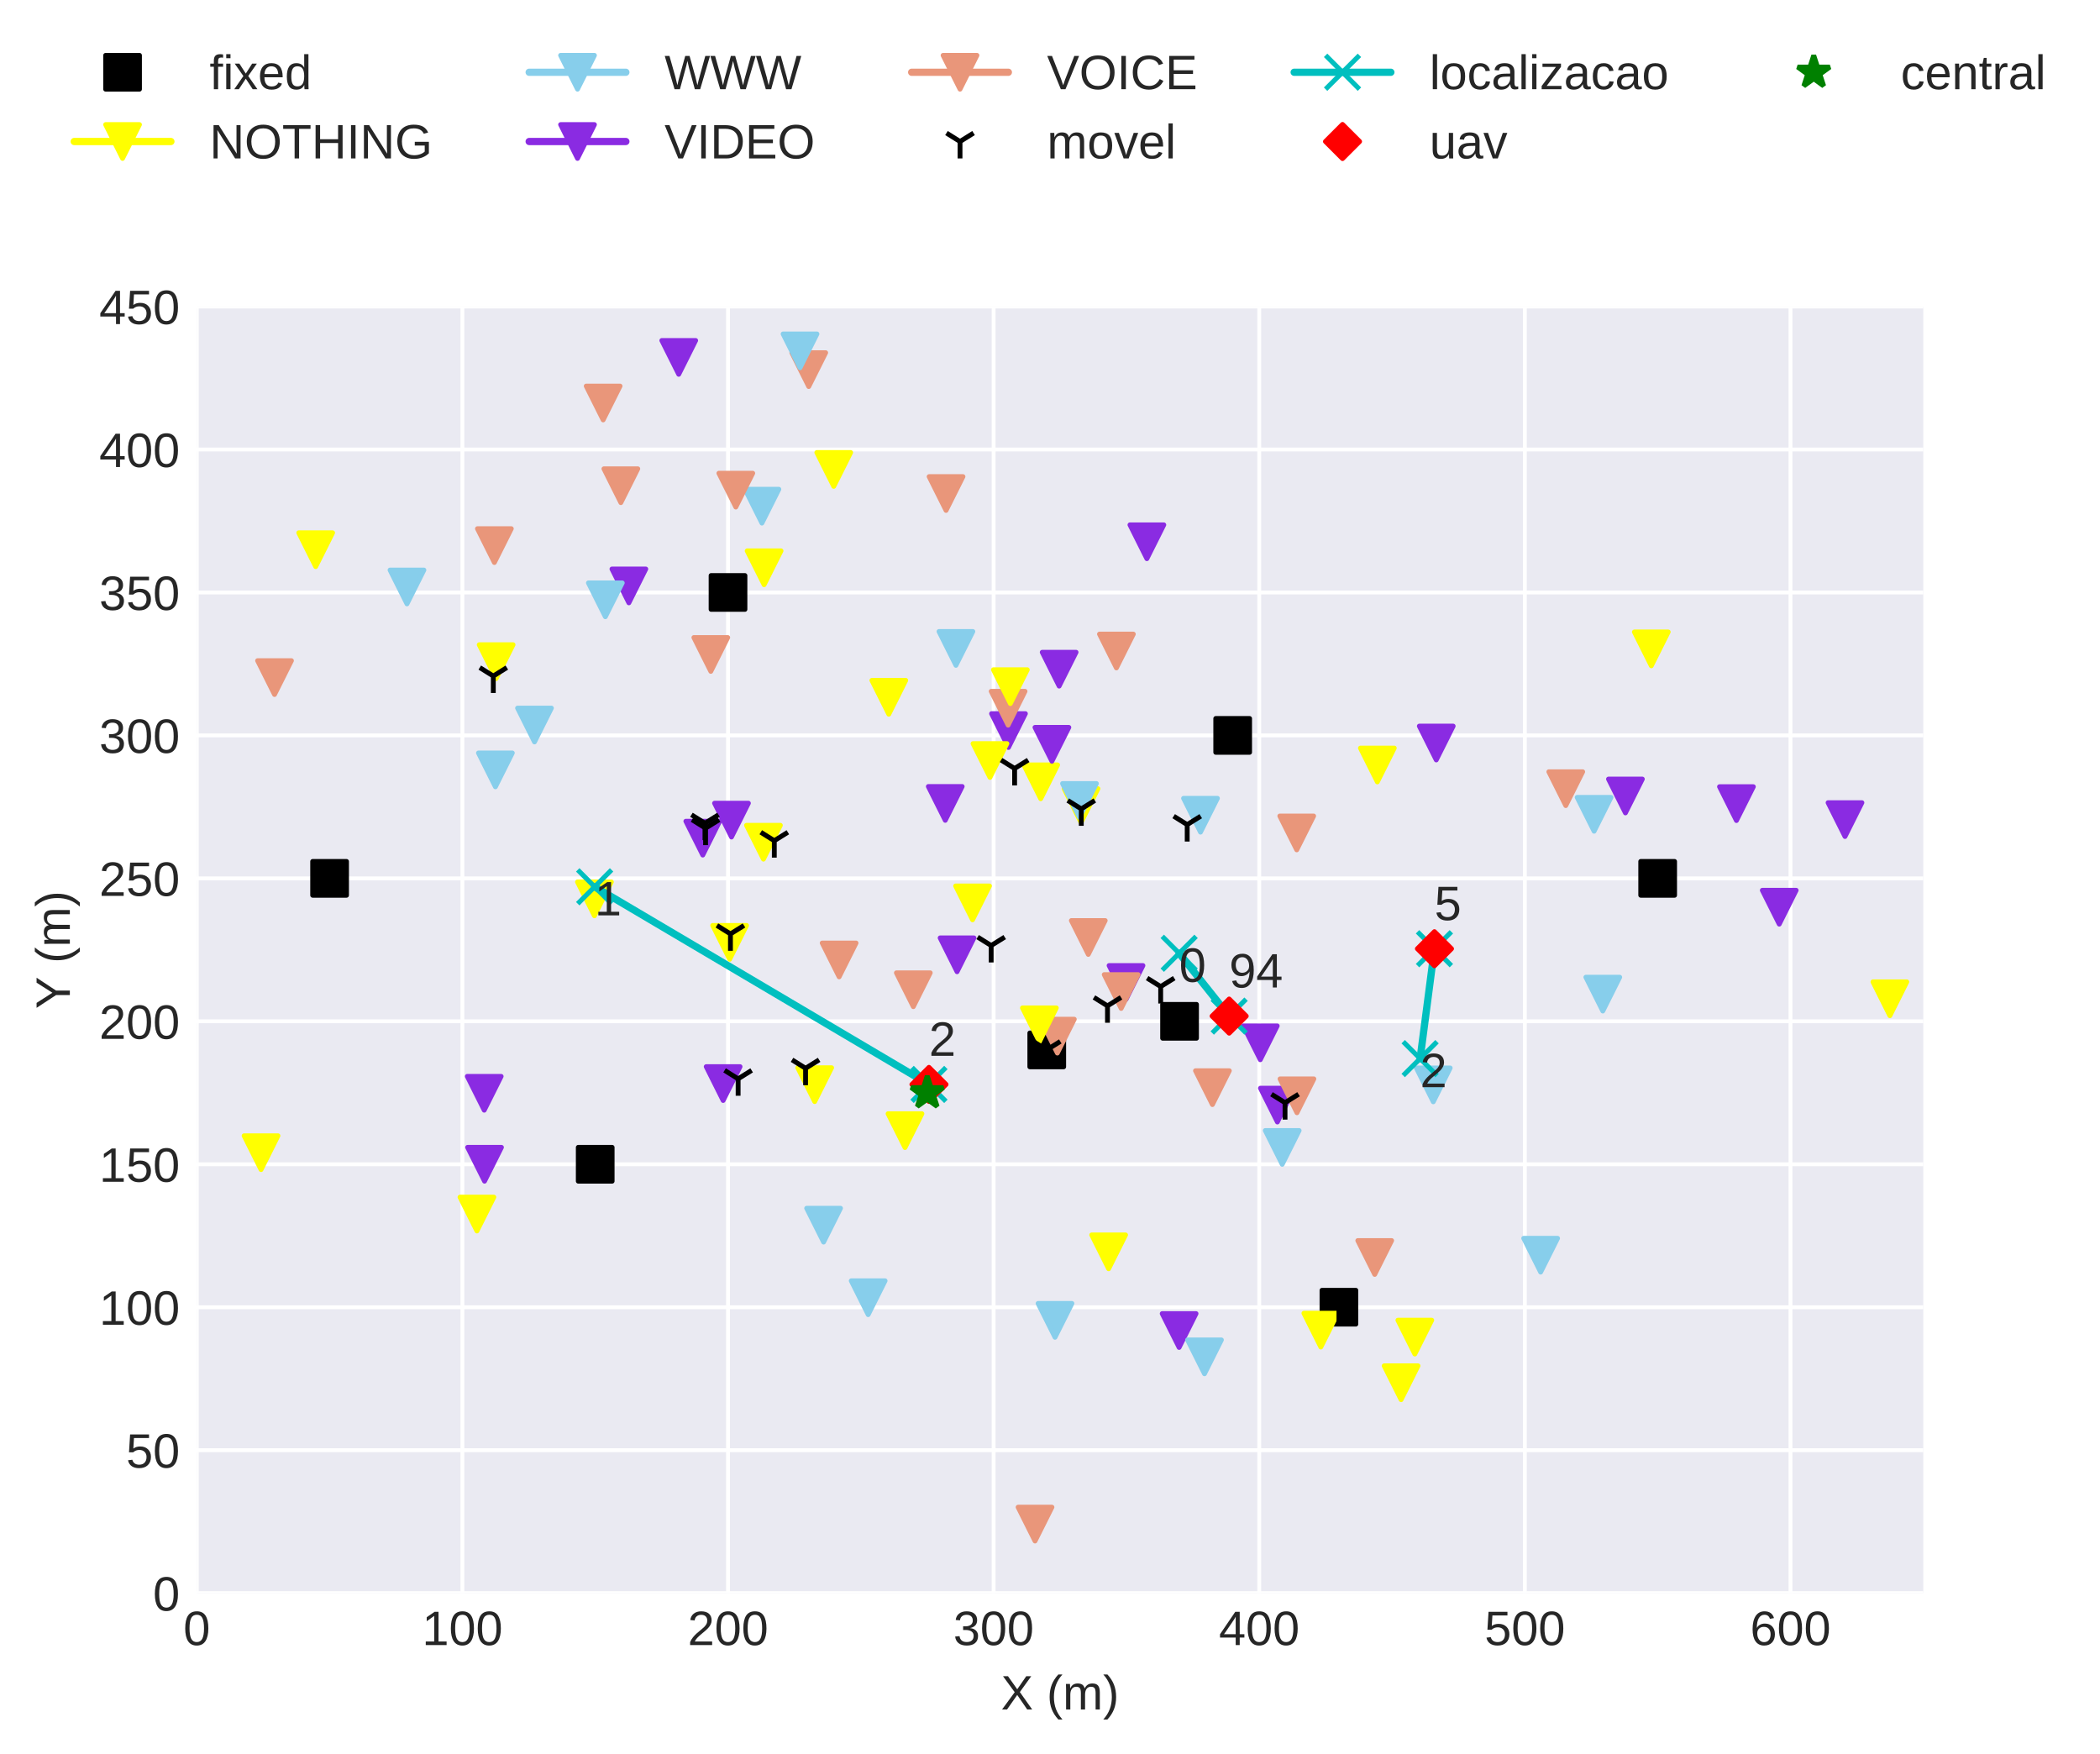 <?xml version="1.0" encoding="utf-8" standalone="no"?>
<!DOCTYPE svg PUBLIC "-//W3C//DTD SVG 1.1//EN"
  "http://www.w3.org/Graphics/SVG/1.1/DTD/svg11.dtd">
<!-- Created with matplotlib (http://matplotlib.org/) -->
<svg height="362.862pt" version="1.1" viewBox="0 0 434.379 362.862" width="434.379pt" xmlns="http://www.w3.org/2000/svg" xmlns:xlink="http://www.w3.org/1999/xlink">
 <defs>
  <style type="text/css">
*{stroke-linecap:butt;stroke-linejoin:round;}
  </style>
 </defs>
 <g id="figure_1">
  <g id="patch_1">
   <path d="M 0 362.862 
L 434.379 362.862 
L 434.379 0 
L 0 0 
z
" style="fill:#ffffff;"/>
  </g>
  <g id="axes_1">
   <g id="patch_2">
    <path d="M 40.705 329.518 
L 397.825 329.518 
L 397.825 63.406 
L 40.705 63.406 
z
" style="fill:#eaeaf2;"/>
   </g>
   <g id="matplotlib.axis_1">
    <g id="xtick_1">
     <g id="line2d_1">
      <path clip-path="url(#p0b53cbb471)" d="M 40.705 329.518 
L 40.705 63.406 
" style="fill:none;stroke:#ffffff;stroke-linecap:round;stroke-width:0.8;"/>
     </g>
     <g id="line2d_2"/>
     <g id="text_1">
      <!-- 0 -->
      <defs>
       <path d="M 51.703 34.422 
Q 51.703 17.188 45.625 8.094 
Q 39.547 -0.984 27.688 -0.984 
Q 15.828 -0.984 9.859 8.047 
Q 3.906 17.094 3.906 34.422 
Q 3.906 52.156 9.688 60.984 
Q 15.484 69.828 27.984 69.828 
Q 40.141 69.828 45.922 60.891 
Q 51.703 51.953 51.703 34.422 
z
M 42.781 34.422 
Q 42.781 49.312 39.328 56 
Q 35.891 62.703 27.984 62.703 
Q 19.875 62.703 16.328 56.109 
Q 12.797 49.516 12.797 34.422 
Q 12.797 19.781 16.375 12.984 
Q 19.969 6.203 27.781 6.203 
Q 35.547 6.203 39.156 13.125 
Q 42.781 20.062 42.781 34.422 
z
" id="LiberationSans-30"/>
      </defs>
      <g style="fill:#262626;" transform="translate(37.924 340.265)scale(0.1 -0.1)">
       <use xlink:href="#LiberationSans-30"/>
      </g>
     </g>
    </g>
    <g id="xtick_2">
     <g id="line2d_3">
      <path clip-path="url(#p0b53cbb471)" d="M 95.646 329.518 
L 95.646 63.406 
" style="fill:none;stroke:#ffffff;stroke-linecap:round;stroke-width:0.8;"/>
     </g>
     <g id="line2d_4"/>
     <g id="text_2">
      <!-- 100 -->
      <defs>
       <path d="M 7.625 0 
L 7.625 7.469 
L 25.141 7.469 
L 25.141 60.406 
L 9.625 49.312 
L 9.625 57.625 
L 25.875 68.797 
L 33.984 68.797 
L 33.984 7.469 
L 50.734 7.469 
L 50.734 0 
z
" id="LiberationSans-31"/>
      </defs>
      <g style="fill:#262626;" transform="translate(87.305 340.265)scale(0.1 -0.1)">
       <use xlink:href="#LiberationSans-31"/>
       <use x="55.615" xlink:href="#LiberationSans-30"/>
       <use x="111.23" xlink:href="#LiberationSans-30"/>
      </g>
     </g>
    </g>
    <g id="xtick_3">
     <g id="line2d_5">
      <path clip-path="url(#p0b53cbb471)" d="M 150.588 329.518 
L 150.588 63.406 
" style="fill:none;stroke:#ffffff;stroke-linecap:round;stroke-width:0.8;"/>
     </g>
     <g id="line2d_6"/>
     <g id="text_3">
      <!-- 200 -->
      <defs>
       <path d="M 5.031 0 
L 5.031 6.203 
Q 7.516 11.922 11.109 16.281 
Q 14.703 20.656 18.656 24.188 
Q 22.609 27.734 26.484 30.766 
Q 30.375 33.797 33.5 36.812 
Q 36.625 39.844 38.547 43.156 
Q 40.484 46.484 40.484 50.688 
Q 40.484 56.344 37.156 59.469 
Q 33.844 62.594 27.938 62.594 
Q 22.312 62.594 18.672 59.547 
Q 15.047 56.5 14.406 50.984 
L 5.422 51.812 
Q 6.391 60.062 12.422 64.938 
Q 18.453 69.828 27.938 69.828 
Q 38.328 69.828 43.922 64.922 
Q 49.516 60.016 49.516 50.984 
Q 49.516 46.969 47.672 43.016 
Q 45.844 39.062 42.234 35.109 
Q 38.625 31.156 28.422 22.859 
Q 22.797 18.266 19.469 14.578 
Q 16.156 10.891 14.703 7.469 
L 50.594 7.469 
L 50.594 0 
z
" id="LiberationSans-32"/>
      </defs>
      <g style="fill:#262626;" transform="translate(142.246 340.265)scale(0.1 -0.1)">
       <use xlink:href="#LiberationSans-32"/>
       <use x="55.615" xlink:href="#LiberationSans-30"/>
       <use x="111.23" xlink:href="#LiberationSans-30"/>
      </g>
     </g>
    </g>
    <g id="xtick_4">
     <g id="line2d_7">
      <path clip-path="url(#p0b53cbb471)" d="M 205.529 329.518 
L 205.529 63.406 
" style="fill:none;stroke:#ffffff;stroke-linecap:round;stroke-width:0.8;"/>
     </g>
     <g id="line2d_8"/>
     <g id="text_4">
      <!-- 300 -->
      <defs>
       <path d="M 51.219 19 
Q 51.219 9.469 45.156 4.234 
Q 39.109 -0.984 27.875 -0.984 
Q 17.438 -0.984 11.203 3.734 
Q 4.984 8.453 3.812 17.672 
L 12.891 18.5 
Q 14.656 6.297 27.875 6.297 
Q 34.516 6.297 38.297 9.562 
Q 42.094 12.844 42.094 19.281 
Q 42.094 24.906 37.766 28.047 
Q 33.453 31.203 25.297 31.203 
L 20.312 31.203 
L 20.312 38.812 
L 25.094 38.812 
Q 32.328 38.812 36.297 41.969 
Q 40.281 45.125 40.281 50.688 
Q 40.281 56.203 37.031 59.391 
Q 33.797 62.594 27.391 62.594 
Q 21.578 62.594 17.984 59.609 
Q 14.406 56.641 13.812 51.219 
L 4.984 51.906 
Q 5.953 60.359 11.984 65.094 
Q 18.016 69.828 27.484 69.828 
Q 37.844 69.828 43.578 65.016 
Q 49.312 60.203 49.312 51.609 
Q 49.312 45.016 45.625 40.891 
Q 41.938 36.766 34.906 35.297 
L 34.906 35.109 
Q 42.625 34.281 46.922 29.938 
Q 51.219 25.594 51.219 19 
z
" id="LiberationSans-33"/>
      </defs>
      <g style="fill:#262626;" transform="translate(197.188 340.265)scale(0.1 -0.1)">
       <use xlink:href="#LiberationSans-33"/>
       <use x="55.615" xlink:href="#LiberationSans-30"/>
       <use x="111.23" xlink:href="#LiberationSans-30"/>
      </g>
     </g>
    </g>
    <g id="xtick_5">
     <g id="line2d_9">
      <path clip-path="url(#p0b53cbb471)" d="M 260.471 329.518 
L 260.471 63.406 
" style="fill:none;stroke:#ffffff;stroke-linecap:round;stroke-width:0.8;"/>
     </g>
     <g id="line2d_10"/>
     <g id="text_5">
      <!-- 400 -->
      <defs>
       <path d="M 43.016 15.578 
L 43.016 0 
L 34.719 0 
L 34.719 15.578 
L 2.297 15.578 
L 2.297 22.406 
L 33.797 68.797 
L 43.016 68.797 
L 43.016 22.516 
L 52.688 22.516 
L 52.688 15.578 
z
M 34.719 58.891 
Q 34.625 58.594 33.344 56.297 
Q 32.078 54 31.453 53.078 
L 13.812 27.094 
L 11.188 23.484 
L 10.406 22.516 
L 34.719 22.516 
z
" id="LiberationSans-34"/>
      </defs>
      <g style="fill:#262626;" transform="translate(252.129 340.265)scale(0.1 -0.1)">
       <use xlink:href="#LiberationSans-34"/>
       <use x="55.615" xlink:href="#LiberationSans-30"/>
       <use x="111.23" xlink:href="#LiberationSans-30"/>
      </g>
     </g>
    </g>
    <g id="xtick_6">
     <g id="line2d_11">
      <path clip-path="url(#p0b53cbb471)" d="M 315.412 329.518 
L 315.412 63.406 
" style="fill:none;stroke:#ffffff;stroke-linecap:round;stroke-width:0.8;"/>
     </g>
     <g id="line2d_12"/>
     <g id="text_6">
      <!-- 500 -->
      <defs>
       <path d="M 51.422 22.406 
Q 51.422 11.531 44.953 5.266 
Q 38.484 -0.984 27 -0.984 
Q 17.391 -0.984 11.469 3.219 
Q 5.562 7.422 4 15.375 
L 12.891 16.406 
Q 15.672 6.203 27.203 6.203 
Q 34.281 6.203 38.281 10.469 
Q 42.281 14.75 42.281 22.219 
Q 42.281 28.719 38.25 32.719 
Q 34.234 36.719 27.391 36.719 
Q 23.828 36.719 20.75 35.594 
Q 17.672 34.469 14.594 31.781 
L 6 31.781 
L 8.297 68.797 
L 47.406 68.797 
L 47.406 61.328 
L 16.312 61.328 
L 14.984 39.5 
Q 20.703 43.891 29.203 43.891 
Q 39.359 43.891 45.391 37.938 
Q 51.422 31.984 51.422 22.406 
z
" id="LiberationSans-35"/>
      </defs>
      <g style="fill:#262626;" transform="translate(307.071 340.265)scale(0.1 -0.1)">
       <use xlink:href="#LiberationSans-35"/>
       <use x="55.615" xlink:href="#LiberationSans-30"/>
       <use x="111.23" xlink:href="#LiberationSans-30"/>
      </g>
     </g>
    </g>
    <g id="xtick_7">
     <g id="line2d_13">
      <path clip-path="url(#p0b53cbb471)" d="M 370.354 329.518 
L 370.354 63.406 
" style="fill:none;stroke:#ffffff;stroke-linecap:round;stroke-width:0.8;"/>
     </g>
     <g id="line2d_14"/>
     <g id="text_7">
      <!-- 600 -->
      <defs>
       <path d="M 51.219 22.516 
Q 51.219 11.625 45.312 5.312 
Q 39.406 -0.984 29 -0.984 
Q 17.391 -0.984 11.234 7.656 
Q 5.078 16.312 5.078 32.812 
Q 5.078 50.688 11.469 60.25 
Q 17.875 69.828 29.688 69.828 
Q 45.266 69.828 49.312 55.812 
L 40.922 54.297 
Q 38.328 62.703 29.594 62.703 
Q 22.078 62.703 17.938 55.688 
Q 13.812 48.688 13.812 35.406 
Q 16.219 39.844 20.562 42.156 
Q 24.906 44.484 30.516 44.484 
Q 40.047 44.484 45.625 38.516 
Q 51.219 32.562 51.219 22.516 
z
M 42.281 22.125 
Q 42.281 29.594 38.625 33.641 
Q 34.969 37.703 28.422 37.703 
Q 22.266 37.703 18.484 34.109 
Q 14.703 30.516 14.703 24.219 
Q 14.703 16.266 18.625 11.188 
Q 22.562 6.109 28.719 6.109 
Q 35.062 6.109 38.672 10.375 
Q 42.281 14.656 42.281 22.125 
z
" id="LiberationSans-36"/>
      </defs>
      <g style="fill:#262626;" transform="translate(362.013 340.265)scale(0.1 -0.1)">
       <use xlink:href="#LiberationSans-36"/>
       <use x="55.615" xlink:href="#LiberationSans-30"/>
       <use x="111.23" xlink:href="#LiberationSans-30"/>
      </g>
     </g>
    </g>
    <g id="text_8">
     <!-- X (m) -->
     <defs>
      <path d="M 54.297 0 
L 33.641 30.078 
L 12.547 0 
L 2.25 0 
L 28.422 35.75 
L 4.25 68.797 
L 14.547 68.797 
L 33.688 41.797 
L 52.297 68.797 
L 62.594 68.797 
L 39.062 36.078 
L 64.594 0 
z
" id="LiberationSans-58"/>
      <path id="LiberationSans-20"/>
      <path d="M 6.203 25.984 
Q 6.203 40.094 10.625 51.312 
Q 15.047 62.547 24.219 72.469 
L 32.719 72.469 
Q 23.578 62.312 19.312 50.875 
Q 15.047 39.453 15.047 25.875 
Q 15.047 12.359 19.266 0.969 
Q 23.484 -10.406 32.719 -20.703 
L 24.219 -20.703 
Q 14.984 -10.75 10.594 0.5 
Q 6.203 11.766 6.203 25.781 
z
" id="LiberationSans-28"/>
      <path d="M 37.5 0 
L 37.5 33.5 
Q 37.5 41.156 35.391 44.078 
Q 33.297 47.016 27.828 47.016 
Q 22.219 47.016 18.938 42.719 
Q 15.672 38.422 15.672 30.609 
L 15.672 0 
L 6.938 0 
L 6.938 41.547 
Q 6.938 50.781 6.641 52.828 
L 14.938 52.828 
Q 14.984 52.594 15.031 51.516 
Q 15.094 50.438 15.156 49.047 
Q 15.234 47.656 15.328 43.797 
L 15.484 43.797 
Q 18.312 49.422 21.969 51.609 
Q 25.641 53.812 30.906 53.812 
Q 36.922 53.812 40.406 51.422 
Q 43.891 49.031 45.266 43.797 
L 45.406 43.797 
Q 48.141 49.125 52.016 51.469 
Q 55.906 53.812 61.422 53.812 
Q 69.438 53.812 73.062 49.469 
Q 76.703 45.125 76.703 35.203 
L 76.703 0 
L 68.016 0 
L 68.016 33.5 
Q 68.016 41.156 65.906 44.078 
Q 63.812 47.016 58.344 47.016 
Q 52.594 47.016 49.391 42.75 
Q 46.188 38.484 46.188 30.609 
L 46.188 0 
z
" id="LiberationSans-6d"/>
      <path d="M 27.094 25.781 
Q 27.094 11.672 22.672 0.438 
Q 18.266 -10.797 9.078 -20.703 
L 0.594 -20.703 
Q 9.766 -10.453 14.016 0.891 
Q 18.266 12.25 18.266 25.875 
Q 18.266 39.5 13.984 50.875 
Q 9.719 62.25 0.594 72.469 
L 9.078 72.469 
Q 18.312 62.5 22.703 51.234 
Q 27.094 39.984 27.094 25.984 
z
" id="LiberationSans-29"/>
     </defs>
     <g style="fill:#262626;" transform="translate(207.046 353.587)scale(0.1 -0.1)">
      <use xlink:href="#LiberationSans-58"/>
      <use x="66.699" xlink:href="#LiberationSans-20"/>
      <use x="94.482" xlink:href="#LiberationSans-28"/>
      <use x="127.783" xlink:href="#LiberationSans-6d"/>
      <use x="211.084" xlink:href="#LiberationSans-29"/>
     </g>
    </g>
   </g>
   <g id="matplotlib.axis_2">
    <g id="ytick_1">
     <g id="line2d_15">
      <path clip-path="url(#p0b53cbb471)" d="M 40.705 329.518 
L 397.825 329.518 
" style="fill:none;stroke:#ffffff;stroke-linecap:round;stroke-width:0.8;"/>
     </g>
     <g id="line2d_16"/>
     <g id="text_9">
      <!-- 0 -->
      <g style="fill:#262626;" transform="translate(31.644 333.141)scale(0.1 -0.1)">
       <use xlink:href="#LiberationSans-30"/>
      </g>
     </g>
    </g>
    <g id="ytick_2">
     <g id="line2d_17">
      <path clip-path="url(#p0b53cbb471)" d="M 40.705 299.95 
L 397.825 299.95 
" style="fill:none;stroke:#ffffff;stroke-linecap:round;stroke-width:0.8;"/>
     </g>
     <g id="line2d_18"/>
     <g id="text_10">
      <!-- 50 -->
      <g style="fill:#262626;" transform="translate(26.083 303.573)scale(0.1 -0.1)">
       <use xlink:href="#LiberationSans-35"/>
       <use x="55.615" xlink:href="#LiberationSans-30"/>
      </g>
     </g>
    </g>
    <g id="ytick_3">
     <g id="line2d_19">
      <path clip-path="url(#p0b53cbb471)" d="M 40.705 270.382 
L 397.825 270.382 
" style="fill:none;stroke:#ffffff;stroke-linecap:round;stroke-width:0.8;"/>
     </g>
     <g id="line2d_20"/>
     <g id="text_11">
      <!-- 100 -->
      <g style="fill:#262626;" transform="translate(20.522 274.005)scale(0.1 -0.1)">
       <use xlink:href="#LiberationSans-31"/>
       <use x="55.615" xlink:href="#LiberationSans-30"/>
       <use x="111.23" xlink:href="#LiberationSans-30"/>
      </g>
     </g>
    </g>
    <g id="ytick_4">
     <g id="line2d_21">
      <path clip-path="url(#p0b53cbb471)" d="M 40.705 240.814 
L 397.825 240.814 
" style="fill:none;stroke:#ffffff;stroke-linecap:round;stroke-width:0.8;"/>
     </g>
     <g id="line2d_22"/>
     <g id="text_12">
      <!-- 150 -->
      <g style="fill:#262626;" transform="translate(20.522 244.437)scale(0.1 -0.1)">
       <use xlink:href="#LiberationSans-31"/>
       <use x="55.615" xlink:href="#LiberationSans-35"/>
       <use x="111.23" xlink:href="#LiberationSans-30"/>
      </g>
     </g>
    </g>
    <g id="ytick_5">
     <g id="line2d_23">
      <path clip-path="url(#p0b53cbb471)" d="M 40.705 211.246 
L 397.825 211.246 
" style="fill:none;stroke:#ffffff;stroke-linecap:round;stroke-width:0.8;"/>
     </g>
     <g id="line2d_24"/>
     <g id="text_13">
      <!-- 200 -->
      <g style="fill:#262626;" transform="translate(20.522 214.869)scale(0.1 -0.1)">
       <use xlink:href="#LiberationSans-32"/>
       <use x="55.615" xlink:href="#LiberationSans-30"/>
       <use x="111.23" xlink:href="#LiberationSans-30"/>
      </g>
     </g>
    </g>
    <g id="ytick_6">
     <g id="line2d_25">
      <path clip-path="url(#p0b53cbb471)" d="M 40.705 181.678 
L 397.825 181.678 
" style="fill:none;stroke:#ffffff;stroke-linecap:round;stroke-width:0.8;"/>
     </g>
     <g id="line2d_26"/>
     <g id="text_14">
      <!-- 250 -->
      <g style="fill:#262626;" transform="translate(20.522 185.301)scale(0.1 -0.1)">
       <use xlink:href="#LiberationSans-32"/>
       <use x="55.615" xlink:href="#LiberationSans-35"/>
       <use x="111.23" xlink:href="#LiberationSans-30"/>
      </g>
     </g>
    </g>
    <g id="ytick_7">
     <g id="line2d_27">
      <path clip-path="url(#p0b53cbb471)" d="M 40.705 152.11 
L 397.825 152.11 
" style="fill:none;stroke:#ffffff;stroke-linecap:round;stroke-width:0.8;"/>
     </g>
     <g id="line2d_28"/>
     <g id="text_15">
      <!-- 300 -->
      <g style="fill:#262626;" transform="translate(20.522 155.733)scale(0.1 -0.1)">
       <use xlink:href="#LiberationSans-33"/>
       <use x="55.615" xlink:href="#LiberationSans-30"/>
       <use x="111.23" xlink:href="#LiberationSans-30"/>
      </g>
     </g>
    </g>
    <g id="ytick_8">
     <g id="line2d_29">
      <path clip-path="url(#p0b53cbb471)" d="M 40.705 122.542 
L 397.825 122.542 
" style="fill:none;stroke:#ffffff;stroke-linecap:round;stroke-width:0.8;"/>
     </g>
     <g id="line2d_30"/>
     <g id="text_16">
      <!-- 350 -->
      <g style="fill:#262626;" transform="translate(20.522 126.165)scale(0.1 -0.1)">
       <use xlink:href="#LiberationSans-33"/>
       <use x="55.615" xlink:href="#LiberationSans-35"/>
       <use x="111.23" xlink:href="#LiberationSans-30"/>
      </g>
     </g>
    </g>
    <g id="ytick_9">
     <g id="line2d_31">
      <path clip-path="url(#p0b53cbb471)" d="M 40.705 92.974 
L 397.825 92.974 
" style="fill:none;stroke:#ffffff;stroke-linecap:round;stroke-width:0.8;"/>
     </g>
     <g id="line2d_32"/>
     <g id="text_17">
      <!-- 400 -->
      <g style="fill:#262626;" transform="translate(20.522 96.597)scale(0.1 -0.1)">
       <use xlink:href="#LiberationSans-34"/>
       <use x="55.615" xlink:href="#LiberationSans-30"/>
       <use x="111.23" xlink:href="#LiberationSans-30"/>
      </g>
     </g>
    </g>
    <g id="ytick_10">
     <g id="line2d_33">
      <path clip-path="url(#p0b53cbb471)" d="M 40.705 63.406 
L 397.825 63.406 
" style="fill:none;stroke:#ffffff;stroke-linecap:round;stroke-width:0.8;"/>
     </g>
     <g id="line2d_34"/>
     <g id="text_18">
      <!-- 450 -->
      <g style="fill:#262626;" transform="translate(20.522 67.029)scale(0.1 -0.1)">
       <use xlink:href="#LiberationSans-34"/>
       <use x="55.615" xlink:href="#LiberationSans-35"/>
       <use x="111.23" xlink:href="#LiberationSans-30"/>
      </g>
     </g>
    </g>
    <g id="text_19">
     <!-- Y (m) -->
     <defs>
      <path d="M 37.938 28.516 
L 37.938 0 
L 28.656 0 
L 28.656 28.516 
L 2.203 68.797 
L 12.453 68.797 
L 33.406 36.031 
L 54.25 68.797 
L 64.5 68.797 
z
" id="LiberationSans-59"/>
     </defs>
     <g style="fill:#262626;" transform="translate(14.447 208.68)rotate(-90)scale(0.1 -0.1)">
      <use xlink:href="#LiberationSans-59"/>
      <use x="66.684" xlink:href="#LiberationSans-20"/>
      <use x="94.467" xlink:href="#LiberationSans-28"/>
      <use x="127.768" xlink:href="#LiberationSans-6d"/>
      <use x="211.068" xlink:href="#LiberationSans-29"/>
     </g>
    </g>
   </g>
   <g id="line2d_35">
    <defs>
     <path d="M -3.5 3.5 
L 3.5 3.5 
L 3.5 -3.5 
L -3.5 -3.5 
z
" id="me57911de2d" style="stroke:#000000;stroke-linejoin:miter;"/>
    </defs>
    <g clip-path="url(#p0b53cbb471)">
     <use style="stroke:#000000;stroke-linejoin:miter;" x="342.883" xlink:href="#me57911de2d" y="181.678"/>
    </g>
   </g>
   <g id="line2d_36">
    <g clip-path="url(#p0b53cbb471)">
     <use style="stroke:#000000;stroke-linejoin:miter;" x="243.988" xlink:href="#me57911de2d" y="211.246"/>
    </g>
   </g>
   <g id="line2d_37">
    <g clip-path="url(#p0b53cbb471)">
     <use style="stroke:#000000;stroke-linejoin:miter;" x="254.977" xlink:href="#me57911de2d" y="152.11"/>
    </g>
   </g>
   <g id="line2d_38">
    <g clip-path="url(#p0b53cbb471)">
     <use style="stroke:#000000;stroke-linejoin:miter;" x="216.518" xlink:href="#me57911de2d" y="217.159"/>
    </g>
   </g>
   <g id="line2d_39">
    <g clip-path="url(#p0b53cbb471)">
     <use style="stroke:#000000;stroke-linejoin:miter;" x="276.953" xlink:href="#me57911de2d" y="270.382"/>
    </g>
   </g>
   <g id="line2d_40">
    <g clip-path="url(#p0b53cbb471)">
     <use style="stroke:#000000;stroke-linejoin:miter;" x="123.117" xlink:href="#me57911de2d" y="240.814"/>
    </g>
   </g>
   <g id="line2d_41">
    <g clip-path="url(#p0b53cbb471)">
     <use style="stroke:#000000;stroke-linejoin:miter;" x="150.588" xlink:href="#me57911de2d" y="122.542"/>
    </g>
   </g>
   <g id="line2d_42">
    <g clip-path="url(#p0b53cbb471)">
     <use style="stroke:#000000;stroke-linejoin:miter;" x="68.175" xlink:href="#me57911de2d" y="181.678"/>
    </g>
   </g>
   <g id="line2d_43">
    <path clip-path="url(#p0b53cbb471)" d="M 284.902 158.229 
" style="fill:none;stroke:#ffff00;stroke-linecap:round;stroke-width:1.5;"/>
    <defs>
     <path d="M -0 3.5 
L 3.5 -3.5 
L -3.5 -3.5 
z
" id="m9bea29668f" style="stroke:#ffff00;stroke-linejoin:miter;"/>
    </defs>
    <g clip-path="url(#p0b53cbb471)">
     <use style="fill:#ffff00;stroke:#ffff00;stroke-linejoin:miter;" x="284.902" xlink:href="#m9bea29668f" y="158.229"/>
    </g>
   </g>
   <g id="line2d_44">
    <path clip-path="url(#p0b53cbb471)" d="M 331.533 205.623 
" style="fill:none;stroke:#87ceeb;stroke-linecap:round;stroke-width:1.5;"/>
    <defs>
     <path d="M -0 3.5 
L 3.5 -3.5 
L -3.5 -3.5 
z
" id="m230d911ba1" style="stroke:#87ceeb;stroke-linejoin:miter;"/>
    </defs>
    <g clip-path="url(#p0b53cbb471)">
     <use style="fill:#87ceeb;stroke:#87ceeb;stroke-linejoin:miter;" x="331.533" xlink:href="#m230d911ba1" y="205.623"/>
    </g>
   </g>
   <g id="line2d_45">
    <path clip-path="url(#p0b53cbb471)" d="M 368.031 187.646 
" style="fill:none;stroke:#8a2be2;stroke-linecap:round;stroke-width:1.5;"/>
    <defs>
     <path d="M -0 3.5 
L 3.5 -3.5 
L -3.5 -3.5 
z
" id="md35874148f" style="stroke:#8a2be2;stroke-linejoin:miter;"/>
    </defs>
    <g clip-path="url(#p0b53cbb471)">
     <use style="fill:#8a2be2;stroke:#8a2be2;stroke-linejoin:miter;" x="368.031" xlink:href="#md35874148f" y="187.646"/>
    </g>
   </g>
   <g id="line2d_46">
    <path clip-path="url(#p0b53cbb471)" d="M 248.319 168.621 
" style="fill:none;stroke:#87ceeb;stroke-linecap:round;stroke-width:1.5;"/>
    <g clip-path="url(#p0b53cbb471)">
     <use style="fill:#87ceeb;stroke:#87ceeb;stroke-linejoin:miter;" x="248.319" xlink:href="#m230d911ba1" y="168.621"/>
    </g>
   </g>
   <g id="line2d_47">
    <path clip-path="url(#p0b53cbb471)" d="M 297.085 153.685 
" style="fill:none;stroke:#8a2be2;stroke-linecap:round;stroke-width:1.5;"/>
    <g clip-path="url(#p0b53cbb471)">
     <use style="fill:#8a2be2;stroke:#8a2be2;stroke-linejoin:miter;" x="297.085" xlink:href="#md35874148f" y="153.685"/>
    </g>
   </g>
   <g id="line2d_48">
    <path clip-path="url(#p0b53cbb471)" d="M 359.177 166.22 
" style="fill:none;stroke:#8a2be2;stroke-linecap:round;stroke-width:1.5;"/>
    <g clip-path="url(#p0b53cbb471)">
     <use style="fill:#8a2be2;stroke:#8a2be2;stroke-linejoin:miter;" x="359.177" xlink:href="#md35874148f" y="166.22"/>
    </g>
   </g>
   <g id="line2d_49">
    <path clip-path="url(#p0b53cbb471)" d="M 381.633 169.523 
" style="fill:none;stroke:#8a2be2;stroke-linecap:round;stroke-width:1.5;"/>
    <g clip-path="url(#p0b53cbb471)">
     <use style="fill:#8a2be2;stroke:#8a2be2;stroke-linejoin:miter;" x="381.633" xlink:href="#md35874148f" y="169.523"/>
    </g>
   </g>
   <g id="line2d_50">
    <path clip-path="url(#p0b53cbb471)" d="M 323.874 163.129 
" style="fill:none;stroke:#e9967a;stroke-linecap:round;stroke-width:1.5;"/>
    <defs>
     <path d="M -0 3.5 
L 3.5 -3.5 
L -3.5 -3.5 
z
" id="m912251ad2e" style="stroke:#e9967a;stroke-linejoin:miter;"/>
    </defs>
    <g clip-path="url(#p0b53cbb471)">
     <use style="fill:#e9967a;stroke:#e9967a;stroke-linejoin:miter;" x="323.874" xlink:href="#m912251ad2e" y="163.129"/>
    </g>
   </g>
   <g id="line2d_51">
    <path clip-path="url(#p0b53cbb471)" d="M 341.567 134.213 
" style="fill:none;stroke:#ffff00;stroke-linecap:round;stroke-width:1.5;"/>
    <g clip-path="url(#p0b53cbb471)">
     <use style="fill:#ffff00;stroke:#ffff00;stroke-linejoin:miter;" x="341.567" xlink:href="#m9bea29668f" y="134.213"/>
    </g>
   </g>
   <g id="line2d_52">
    <path clip-path="url(#p0b53cbb471)" d="M 336.214 164.642 
" style="fill:none;stroke:#8a2be2;stroke-linecap:round;stroke-width:1.5;"/>
    <g clip-path="url(#p0b53cbb471)">
     <use style="fill:#8a2be2;stroke:#8a2be2;stroke-linejoin:miter;" x="336.214" xlink:href="#md35874148f" y="164.642"/>
    </g>
   </g>
   <g id="line2d_53">
    <path clip-path="url(#p0b53cbb471)" d="M 390.916 206.587 
" style="fill:none;stroke:#ffff00;stroke-linecap:round;stroke-width:1.5;"/>
    <g clip-path="url(#p0b53cbb471)">
     <use style="fill:#ffff00;stroke:#ffff00;stroke-linejoin:miter;" x="390.916" xlink:href="#m9bea29668f" y="206.587"/>
    </g>
   </g>
   <g id="line2d_54">
    <path clip-path="url(#p0b53cbb471)" d="M 329.733 168.431 
" style="fill:none;stroke:#87ceeb;stroke-linecap:round;stroke-width:1.5;"/>
    <g clip-path="url(#p0b53cbb471)">
     <use style="fill:#87ceeb;stroke:#87ceeb;stroke-linejoin:miter;" x="329.733" xlink:href="#m230d911ba1" y="168.431"/>
    </g>
   </g>
   <g id="line2d_55">
    <path clip-path="url(#p0b53cbb471)" d="M 195.525 166.176 
" style="fill:none;stroke:#8a2be2;stroke-linecap:round;stroke-width:1.5;"/>
    <g clip-path="url(#p0b53cbb471)">
     <use style="fill:#8a2be2;stroke:#8a2be2;stroke-linejoin:miter;" x="195.525" xlink:href="#md35874148f" y="166.176"/>
    </g>
   </g>
   <g id="line2d_56">
    <path clip-path="url(#p0b53cbb471)" d="M 218.712 214.314 
" style="fill:none;stroke:#e9967a;stroke-linecap:round;stroke-width:1.5;"/>
    <g clip-path="url(#p0b53cbb471)">
     <use style="fill:#e9967a;stroke:#e9967a;stroke-linejoin:miter;" x="218.712" xlink:href="#m912251ad2e" y="214.314"/>
    </g>
   </g>
   <g id="line2d_57">
    <path clip-path="url(#p0b53cbb471)" d="M 188.918 204.717 
" style="fill:none;stroke:#e9967a;stroke-linecap:round;stroke-width:1.5;"/>
    <g clip-path="url(#p0b53cbb471)">
     <use style="fill:#e9967a;stroke:#e9967a;stroke-linejoin:miter;" x="188.918" xlink:href="#m912251ad2e" y="204.717"/>
    </g>
   </g>
   <g id="line2d_58">
    <path clip-path="url(#p0b53cbb471)" d="M 237.228 112.058 
" style="fill:none;stroke:#8a2be2;stroke-linecap:round;stroke-width:1.5;"/>
    <g clip-path="url(#p0b53cbb471)">
     <use style="fill:#8a2be2;stroke:#8a2be2;stroke-linejoin:miter;" x="237.228" xlink:href="#md35874148f" y="112.058"/>
    </g>
   </g>
   <g id="line2d_59">
    <path clip-path="url(#p0b53cbb471)" d="M 232.912 203.212 
" style="fill:none;stroke:#8a2be2;stroke-linecap:round;stroke-width:1.5;"/>
    <g clip-path="url(#p0b53cbb471)">
     <use style="fill:#8a2be2;stroke:#8a2be2;stroke-linejoin:miter;" x="232.912" xlink:href="#md35874148f" y="203.212"/>
    </g>
   </g>
   <g id="line2d_60">
    <path clip-path="url(#p0b53cbb471)" d="M 230.925 134.654 
" style="fill:none;stroke:#e9967a;stroke-linecap:round;stroke-width:1.5;"/>
    <g clip-path="url(#p0b53cbb471)">
     <use style="fill:#e9967a;stroke:#e9967a;stroke-linejoin:miter;" x="230.925" xlink:href="#m912251ad2e" y="134.654"/>
    </g>
   </g>
   <g id="line2d_61">
    <path clip-path="url(#p0b53cbb471)" d="M 208.602 151.106 
" style="fill:none;stroke:#8a2be2;stroke-linecap:round;stroke-width:1.5;"/>
    <g clip-path="url(#p0b53cbb471)">
     <use style="fill:#8a2be2;stroke:#8a2be2;stroke-linejoin:miter;" x="208.602" xlink:href="#md35874148f" y="151.106"/>
    </g>
   </g>
   <g id="line2d_62">
    <path clip-path="url(#p0b53cbb471)" d="M 268.224 172.281 
" style="fill:none;stroke:#e9967a;stroke-linecap:round;stroke-width:1.5;"/>
    <g clip-path="url(#p0b53cbb471)">
     <use style="fill:#e9967a;stroke:#e9967a;stroke-linejoin:miter;" x="268.224" xlink:href="#m912251ad2e" y="172.281"/>
    </g>
   </g>
   <g id="line2d_63">
    <path clip-path="url(#p0b53cbb471)" d="M 229.318 258.927 
" style="fill:none;stroke:#ffff00;stroke-linecap:round;stroke-width:1.5;"/>
    <g clip-path="url(#p0b53cbb471)">
     <use style="fill:#ffff00;stroke:#ffff00;stroke-linejoin:miter;" x="229.318" xlink:href="#m9bea29668f" y="258.927"/>
    </g>
   </g>
   <g id="line2d_64">
    <path clip-path="url(#p0b53cbb471)" d="M 187.196 233.859 
" style="fill:none;stroke:#ffff00;stroke-linecap:round;stroke-width:1.5;"/>
    <g clip-path="url(#p0b53cbb471)">
     <use style="fill:#ffff00;stroke:#ffff00;stroke-linejoin:miter;" x="187.196" xlink:href="#m9bea29668f" y="233.859"/>
    </g>
   </g>
   <g id="line2d_65">
    <path clip-path="url(#p0b53cbb471)" d="M 218.226 273.098 
" style="fill:none;stroke:#87ceeb;stroke-linecap:round;stroke-width:1.5;"/>
    <g clip-path="url(#p0b53cbb471)">
     <use style="fill:#87ceeb;stroke:#87ceeb;stroke-linejoin:miter;" x="218.226" xlink:href="#m230d911ba1" y="273.098"/>
    </g>
   </g>
   <g id="line2d_66">
    <path clip-path="url(#p0b53cbb471)" d="M 197.965 197.493 
" style="fill:none;stroke:#8a2be2;stroke-linecap:round;stroke-width:1.5;"/>
    <g clip-path="url(#p0b53cbb471)">
     <use style="fill:#8a2be2;stroke:#8a2be2;stroke-linejoin:miter;" x="197.965" xlink:href="#md35874148f" y="197.493"/>
    </g>
   </g>
   <g id="line2d_67">
    <path clip-path="url(#p0b53cbb471)" d="M 215.268 161.713 
" style="fill:none;stroke:#ffff00;stroke-linecap:round;stroke-width:1.5;"/>
    <g clip-path="url(#p0b53cbb471)">
     <use style="fill:#ffff00;stroke:#ffff00;stroke-linejoin:miter;" x="215.268" xlink:href="#m9bea29668f" y="161.713"/>
    </g>
   </g>
   <g id="line2d_68">
    <path clip-path="url(#p0b53cbb471)" d="M 264.223 228.576 
" style="fill:none;stroke:#8a2be2;stroke-linecap:round;stroke-width:1.5;"/>
    <g clip-path="url(#p0b53cbb471)">
     <use style="fill:#8a2be2;stroke:#8a2be2;stroke-linejoin:miter;" x="264.223" xlink:href="#md35874148f" y="228.576"/>
    </g>
   </g>
   <g id="line2d_69">
    <path clip-path="url(#p0b53cbb471)" d="M 170.356 253.41 
" style="fill:none;stroke:#87ceeb;stroke-linecap:round;stroke-width:1.5;"/>
    <g clip-path="url(#p0b53cbb471)">
     <use style="fill:#87ceeb;stroke:#87ceeb;stroke-linejoin:miter;" x="170.356" xlink:href="#m230d911ba1" y="253.41"/>
    </g>
   </g>
   <g id="line2d_70">
    <path clip-path="url(#p0b53cbb471)" d="M 197.73 134.116 
" style="fill:none;stroke:#87ceeb;stroke-linecap:round;stroke-width:1.5;"/>
    <g clip-path="url(#p0b53cbb471)">
     <use style="fill:#87ceeb;stroke:#87ceeb;stroke-linejoin:miter;" x="197.73" xlink:href="#m230d911ba1" y="134.116"/>
    </g>
   </g>
   <g id="line2d_71">
    <path clip-path="url(#p0b53cbb471)" d="M 214.995 211.97 
" style="fill:none;stroke:#ffff00;stroke-linecap:round;stroke-width:1.5;"/>
    <g clip-path="url(#p0b53cbb471)">
     <use style="fill:#ffff00;stroke:#ffff00;stroke-linejoin:miter;" x="214.995" xlink:href="#m9bea29668f" y="211.97"/>
    </g>
   </g>
   <g id="line2d_72">
    <path clip-path="url(#p0b53cbb471)" d="M 208.526 146.489 
" style="fill:none;stroke:#e9967a;stroke-linecap:round;stroke-width:1.5;"/>
    <g clip-path="url(#p0b53cbb471)">
     <use style="fill:#e9967a;stroke:#e9967a;stroke-linejoin:miter;" x="208.526" xlink:href="#m912251ad2e" y="146.489"/>
    </g>
   </g>
   <g id="line2d_73">
    <path clip-path="url(#p0b53cbb471)" d="M 204.772 157.302 
" style="fill:none;stroke:#ffff00;stroke-linecap:round;stroke-width:1.5;"/>
    <g clip-path="url(#p0b53cbb471)">
     <use style="fill:#ffff00;stroke:#ffff00;stroke-linejoin:miter;" x="204.772" xlink:href="#m9bea29668f" y="157.302"/>
    </g>
   </g>
   <g id="line2d_74">
    <path clip-path="url(#p0b53cbb471)" d="M 223.607 166.628 
" style="fill:none;stroke:#ffff00;stroke-linecap:round;stroke-width:1.5;"/>
    <g clip-path="url(#p0b53cbb471)">
     <use style="fill:#ffff00;stroke:#ffff00;stroke-linejoin:miter;" x="223.607" xlink:href="#m9bea29668f" y="166.628"/>
    </g>
   </g>
   <g id="line2d_75">
    <path clip-path="url(#p0b53cbb471)" d="M 223.287 165.564 
" style="fill:none;stroke:#87ceeb;stroke-linecap:round;stroke-width:1.5;"/>
    <g clip-path="url(#p0b53cbb471)">
     <use style="fill:#87ceeb;stroke:#87ceeb;stroke-linejoin:miter;" x="223.287" xlink:href="#m230d911ba1" y="165.564"/>
    </g>
   </g>
   <g id="line2d_76">
    <path clip-path="url(#p0b53cbb471)" d="M 149.579 224.124 
" style="fill:none;stroke:#8a2be2;stroke-linecap:round;stroke-width:1.5;"/>
    <g clip-path="url(#p0b53cbb471)">
     <use style="fill:#8a2be2;stroke:#8a2be2;stroke-linejoin:miter;" x="149.579" xlink:href="#md35874148f" y="224.124"/>
    </g>
   </g>
   <g id="line2d_77">
    <path clip-path="url(#p0b53cbb471)" d="M 260.688 215.695 
" style="fill:none;stroke:#8a2be2;stroke-linecap:round;stroke-width:1.5;"/>
    <g clip-path="url(#p0b53cbb471)">
     <use style="fill:#8a2be2;stroke:#8a2be2;stroke-linejoin:miter;" x="260.688" xlink:href="#md35874148f" y="215.695"/>
    </g>
   </g>
   <g id="line2d_78">
    <path clip-path="url(#p0b53cbb471)" d="M 201.169 186.752 
" style="fill:none;stroke:#ffff00;stroke-linecap:round;stroke-width:1.5;"/>
    <g clip-path="url(#p0b53cbb471)">
     <use style="fill:#ffff00;stroke:#ffff00;stroke-linejoin:miter;" x="201.169" xlink:href="#m9bea29668f" y="186.752"/>
    </g>
   </g>
   <g id="line2d_79">
    <path clip-path="url(#p0b53cbb471)" d="M 268.271 226.657 
" style="fill:none;stroke:#e9967a;stroke-linecap:round;stroke-width:1.5;"/>
    <g clip-path="url(#p0b53cbb471)">
     <use style="fill:#e9967a;stroke:#e9967a;stroke-linejoin:miter;" x="268.271" xlink:href="#m912251ad2e" y="226.657"/>
    </g>
   </g>
   <g id="line2d_80">
    <path clip-path="url(#p0b53cbb471)" d="M 225.11 193.908 
" style="fill:none;stroke:#e9967a;stroke-linecap:round;stroke-width:1.5;"/>
    <g clip-path="url(#p0b53cbb471)">
     <use style="fill:#e9967a;stroke:#e9967a;stroke-linejoin:miter;" x="225.11" xlink:href="#m912251ad2e" y="193.908"/>
    </g>
   </g>
   <g id="line2d_81">
    <path clip-path="url(#p0b53cbb471)" d="M 179.58 268.418 
" style="fill:none;stroke:#87ceeb;stroke-linecap:round;stroke-width:1.5;"/>
    <g clip-path="url(#p0b53cbb471)">
     <use style="fill:#87ceeb;stroke:#87ceeb;stroke-linejoin:miter;" x="179.58" xlink:href="#m230d911ba1" y="268.418"/>
    </g>
   </g>
   <g id="line2d_82">
    <path clip-path="url(#p0b53cbb471)" d="M 231.908 205.083 
" style="fill:none;stroke:#e9967a;stroke-linecap:round;stroke-width:1.5;"/>
    <g clip-path="url(#p0b53cbb471)">
     <use style="fill:#e9967a;stroke:#e9967a;stroke-linejoin:miter;" x="231.908" xlink:href="#m912251ad2e" y="205.083"/>
    </g>
   </g>
   <g id="line2d_83">
    <path clip-path="url(#p0b53cbb471)" d="M 208.991 142.026 
" style="fill:none;stroke:#ffff00;stroke-linecap:round;stroke-width:1.5;"/>
    <g clip-path="url(#p0b53cbb471)">
     <use style="fill:#ffff00;stroke:#ffff00;stroke-linejoin:miter;" x="208.991" xlink:href="#m9bea29668f" y="142.026"/>
    </g>
   </g>
   <g id="line2d_84">
    <path clip-path="url(#p0b53cbb471)" d="M 168.517 224.347 
" style="fill:none;stroke:#ffff00;stroke-linecap:round;stroke-width:1.5;"/>
    <g clip-path="url(#p0b53cbb471)">
     <use style="fill:#ffff00;stroke:#ffff00;stroke-linejoin:miter;" x="168.517" xlink:href="#m9bea29668f" y="224.347"/>
    </g>
   </g>
   <g id="line2d_85">
    <path clip-path="url(#p0b53cbb471)" d="M 217.585 153.952 
" style="fill:none;stroke:#8a2be2;stroke-linecap:round;stroke-width:1.5;"/>
    <g clip-path="url(#p0b53cbb471)">
     <use style="fill:#8a2be2;stroke:#8a2be2;stroke-linejoin:miter;" x="217.585" xlink:href="#md35874148f" y="153.952"/>
    </g>
   </g>
   <g id="line2d_86">
    <path clip-path="url(#p0b53cbb471)" d="M 250.785 224.969 
" style="fill:none;stroke:#e9967a;stroke-linecap:round;stroke-width:1.5;"/>
    <g clip-path="url(#p0b53cbb471)">
     <use style="fill:#e9967a;stroke:#e9967a;stroke-linejoin:miter;" x="250.785" xlink:href="#m912251ad2e" y="224.969"/>
    </g>
   </g>
   <g id="line2d_87">
    <path clip-path="url(#p0b53cbb471)" d="M 289.81 286.004 
" style="fill:none;stroke:#ffff00;stroke-linecap:round;stroke-width:1.5;"/>
    <g clip-path="url(#p0b53cbb471)">
     <use style="fill:#ffff00;stroke:#ffff00;stroke-linejoin:miter;" x="289.81" xlink:href="#m9bea29668f" y="286.004"/>
    </g>
   </g>
   <g id="line2d_88">
    <path clip-path="url(#p0b53cbb471)" d="M 296.469 224.397 
" style="fill:none;stroke:#87ceeb;stroke-linecap:round;stroke-width:1.5;"/>
    <g clip-path="url(#p0b53cbb471)">
     <use style="fill:#87ceeb;stroke:#87ceeb;stroke-linejoin:miter;" x="296.469" xlink:href="#m230d911ba1" y="224.397"/>
    </g>
   </g>
   <g id="line2d_89">
    <path clip-path="url(#p0b53cbb471)" d="M 292.652 276.563 
" style="fill:none;stroke:#ffff00;stroke-linecap:round;stroke-width:1.5;"/>
    <g clip-path="url(#p0b53cbb471)">
     <use style="fill:#ffff00;stroke:#ffff00;stroke-linejoin:miter;" x="292.652" xlink:href="#m9bea29668f" y="276.563"/>
    </g>
   </g>
   <g id="line2d_90">
    <path clip-path="url(#p0b53cbb471)" d="M 284.356 260.096 
" style="fill:none;stroke:#e9967a;stroke-linecap:round;stroke-width:1.5;"/>
    <g clip-path="url(#p0b53cbb471)">
     <use style="fill:#e9967a;stroke:#e9967a;stroke-linejoin:miter;" x="284.356" xlink:href="#m912251ad2e" y="260.096"/>
    </g>
   </g>
   <g id="line2d_91">
    <path clip-path="url(#p0b53cbb471)" d="M 214.092 315.241 
" style="fill:none;stroke:#e9967a;stroke-linecap:round;stroke-width:1.5;"/>
    <g clip-path="url(#p0b53cbb471)">
     <use style="fill:#e9967a;stroke:#e9967a;stroke-linejoin:miter;" x="214.092" xlink:href="#m912251ad2e" y="315.241"/>
    </g>
   </g>
   <g id="line2d_92">
    <path clip-path="url(#p0b53cbb471)" d="M 243.896 275.203 
" style="fill:none;stroke:#8a2be2;stroke-linecap:round;stroke-width:1.5;"/>
    <g clip-path="url(#p0b53cbb471)">
     <use style="fill:#8a2be2;stroke:#8a2be2;stroke-linejoin:miter;" x="243.896" xlink:href="#md35874148f" y="275.203"/>
    </g>
   </g>
   <g id="line2d_93">
    <path clip-path="url(#p0b53cbb471)" d="M 273.21 275.121 
" style="fill:none;stroke:#ffff00;stroke-linecap:round;stroke-width:1.5;"/>
    <g clip-path="url(#p0b53cbb471)">
     <use style="fill:#ffff00;stroke:#ffff00;stroke-linejoin:miter;" x="273.21" xlink:href="#m9bea29668f" y="275.121"/>
    </g>
   </g>
   <g id="line2d_94">
    <path clip-path="url(#p0b53cbb471)" d="M 318.678 259.624 
" style="fill:none;stroke:#87ceeb;stroke-linecap:round;stroke-width:1.5;"/>
    <g clip-path="url(#p0b53cbb471)">
     <use style="fill:#87ceeb;stroke:#87ceeb;stroke-linejoin:miter;" x="318.678" xlink:href="#m230d911ba1" y="259.624"/>
    </g>
   </g>
   <g id="line2d_95">
    <path clip-path="url(#p0b53cbb471)" d="M 249.145 280.646 
" style="fill:none;stroke:#87ceeb;stroke-linecap:round;stroke-width:1.5;"/>
    <g clip-path="url(#p0b53cbb471)">
     <use style="fill:#87ceeb;stroke:#87ceeb;stroke-linejoin:miter;" x="249.145" xlink:href="#m230d911ba1" y="280.646"/>
    </g>
   </g>
   <g id="line2d_96">
    <path clip-path="url(#p0b53cbb471)" d="M 265.222 237.334 
" style="fill:none;stroke:#87ceeb;stroke-linecap:round;stroke-width:1.5;"/>
    <g clip-path="url(#p0b53cbb471)">
     <use style="fill:#87ceeb;stroke:#87ceeb;stroke-linejoin:miter;" x="265.222" xlink:href="#m230d911ba1" y="237.334"/>
    </g>
   </g>
   <g id="line2d_97">
    <path clip-path="url(#p0b53cbb471)" d="M 100.225 240.815 
" style="fill:none;stroke:#8a2be2;stroke-linecap:round;stroke-width:1.5;"/>
    <g clip-path="url(#p0b53cbb471)">
     <use style="fill:#8a2be2;stroke:#8a2be2;stroke-linejoin:miter;" x="100.225" xlink:href="#md35874148f" y="240.815"/>
    </g>
   </g>
   <g id="line2d_98">
    <path clip-path="url(#p0b53cbb471)" d="M 150.923 194.915 
" style="fill:none;stroke:#ffff00;stroke-linecap:round;stroke-width:1.5;"/>
    <g clip-path="url(#p0b53cbb471)">
     <use style="fill:#ffff00;stroke:#ffff00;stroke-linejoin:miter;" x="150.923" xlink:href="#m9bea29668f" y="194.915"/>
    </g>
   </g>
   <g id="line2d_99">
    <path clip-path="url(#p0b53cbb471)" d="M 145.366 173.358 
" style="fill:none;stroke:#8a2be2;stroke-linecap:round;stroke-width:1.5;"/>
    <g clip-path="url(#p0b53cbb471)">
     <use style="fill:#8a2be2;stroke:#8a2be2;stroke-linejoin:miter;" x="145.366" xlink:href="#md35874148f" y="173.358"/>
    </g>
   </g>
   <g id="line2d_100">
    <path clip-path="url(#p0b53cbb471)" d="M 100.161 226.132 
" style="fill:none;stroke:#8a2be2;stroke-linecap:round;stroke-width:1.5;"/>
    <g clip-path="url(#p0b53cbb471)">
     <use style="fill:#8a2be2;stroke:#8a2be2;stroke-linejoin:miter;" x="100.161" xlink:href="#md35874148f" y="226.132"/>
    </g>
   </g>
   <g id="line2d_101">
    <path clip-path="url(#p0b53cbb471)" d="M 98.652 251.113 
" style="fill:none;stroke:#ffff00;stroke-linecap:round;stroke-width:1.5;"/>
    <g clip-path="url(#p0b53cbb471)">
     <use style="fill:#ffff00;stroke:#ffff00;stroke-linejoin:miter;" x="98.652" xlink:href="#m9bea29668f" y="251.113"/>
    </g>
   </g>
   <g id="line2d_102">
    <path clip-path="url(#p0b53cbb471)" d="M 147.03 135.364 
" style="fill:none;stroke:#e9967a;stroke-linecap:round;stroke-width:1.5;"/>
    <g clip-path="url(#p0b53cbb471)">
     <use style="fill:#e9967a;stroke:#e9967a;stroke-linejoin:miter;" x="147.03" xlink:href="#m912251ad2e" y="135.364"/>
    </g>
   </g>
   <g id="line2d_103">
    <path clip-path="url(#p0b53cbb471)" d="M 173.572 198.551 
" style="fill:none;stroke:#e9967a;stroke-linecap:round;stroke-width:1.5;"/>
    <g clip-path="url(#p0b53cbb471)">
     <use style="fill:#e9967a;stroke:#e9967a;stroke-linejoin:miter;" x="173.572" xlink:href="#m912251ad2e" y="198.551"/>
    </g>
   </g>
   <g id="line2d_104">
    <path clip-path="url(#p0b53cbb471)" d="M 110.558 149.96 
" style="fill:none;stroke:#87ceeb;stroke-linecap:round;stroke-width:1.5;"/>
    <g clip-path="url(#p0b53cbb471)">
     <use style="fill:#87ceeb;stroke:#87ceeb;stroke-linejoin:miter;" x="110.558" xlink:href="#m230d911ba1" y="149.96"/>
    </g>
   </g>
   <g id="line2d_105">
    <path clip-path="url(#p0b53cbb471)" d="M 157.601 104.696 
" style="fill:none;stroke:#87ceeb;stroke-linecap:round;stroke-width:1.5;"/>
    <g clip-path="url(#p0b53cbb471)">
     <use style="fill:#87ceeb;stroke:#87ceeb;stroke-linejoin:miter;" x="157.601" xlink:href="#m230d911ba1" y="104.696"/>
    </g>
   </g>
   <g id="line2d_106">
    <path clip-path="url(#p0b53cbb471)" d="M 124.759 83.355 
" style="fill:none;stroke:#e9967a;stroke-linecap:round;stroke-width:1.5;"/>
    <g clip-path="url(#p0b53cbb471)">
     <use style="fill:#e9967a;stroke:#e9967a;stroke-linejoin:miter;" x="124.759" xlink:href="#m912251ad2e" y="83.355"/>
    </g>
   </g>
   <g id="line2d_107">
    <path clip-path="url(#p0b53cbb471)" d="M 151.306 169.631 
" style="fill:none;stroke:#8a2be2;stroke-linecap:round;stroke-width:1.5;"/>
    <g clip-path="url(#p0b53cbb471)">
     <use style="fill:#8a2be2;stroke:#8a2be2;stroke-linejoin:miter;" x="151.306" xlink:href="#md35874148f" y="169.631"/>
    </g>
   </g>
   <g id="line2d_108">
    <path clip-path="url(#p0b53cbb471)" d="M 172.456 97.096 
" style="fill:none;stroke:#ffff00;stroke-linecap:round;stroke-width:1.5;"/>
    <g clip-path="url(#p0b53cbb471)">
     <use style="fill:#ffff00;stroke:#ffff00;stroke-linejoin:miter;" x="172.456" xlink:href="#m9bea29668f" y="97.096"/>
    </g>
   </g>
   <g id="line2d_109">
    <path clip-path="url(#p0b53cbb471)" d="M 219.082 138.412 
" style="fill:none;stroke:#8a2be2;stroke-linecap:round;stroke-width:1.5;"/>
    <g clip-path="url(#p0b53cbb471)">
     <use style="fill:#8a2be2;stroke:#8a2be2;stroke-linejoin:miter;" x="219.082" xlink:href="#md35874148f" y="138.412"/>
    </g>
   </g>
   <g id="line2d_110">
    <path clip-path="url(#p0b53cbb471)" d="M 167.289 76.452 
" style="fill:none;stroke:#e9967a;stroke-linecap:round;stroke-width:1.5;"/>
    <g clip-path="url(#p0b53cbb471)">
     <use style="fill:#e9967a;stroke:#e9967a;stroke-linejoin:miter;" x="167.289" xlink:href="#m912251ad2e" y="76.452"/>
    </g>
   </g>
   <g id="line2d_111">
    <path clip-path="url(#p0b53cbb471)" d="M 102.625 136.855 
" style="fill:none;stroke:#ffff00;stroke-linecap:round;stroke-width:1.5;"/>
    <g clip-path="url(#p0b53cbb471)">
     <use style="fill:#ffff00;stroke:#ffff00;stroke-linejoin:miter;" x="102.625" xlink:href="#m9bea29668f" y="136.855"/>
    </g>
   </g>
   <g id="line2d_112">
    <path clip-path="url(#p0b53cbb471)" d="M 158.052 117.44 
" style="fill:none;stroke:#ffff00;stroke-linecap:round;stroke-width:1.5;"/>
    <g clip-path="url(#p0b53cbb471)">
     <use style="fill:#ffff00;stroke:#ffff00;stroke-linejoin:miter;" x="158.052" xlink:href="#m9bea29668f" y="117.44"/>
    </g>
   </g>
   <g id="line2d_113">
    <path clip-path="url(#p0b53cbb471)" d="M 130.08 121.191 
" style="fill:none;stroke:#8a2be2;stroke-linecap:round;stroke-width:1.5;"/>
    <g clip-path="url(#p0b53cbb471)">
     <use style="fill:#8a2be2;stroke:#8a2be2;stroke-linejoin:miter;" x="130.08" xlink:href="#md35874148f" y="121.191"/>
    </g>
   </g>
   <g id="line2d_114">
    <path clip-path="url(#p0b53cbb471)" d="M 157.916 174.205 
" style="fill:none;stroke:#ffff00;stroke-linecap:round;stroke-width:1.5;"/>
    <g clip-path="url(#p0b53cbb471)">
     <use style="fill:#ffff00;stroke:#ffff00;stroke-linejoin:miter;" x="157.916" xlink:href="#m9bea29668f" y="174.205"/>
    </g>
   </g>
   <g id="line2d_115">
    <path clip-path="url(#p0b53cbb471)" d="M 140.396 73.924 
" style="fill:none;stroke:#8a2be2;stroke-linecap:round;stroke-width:1.5;"/>
    <g clip-path="url(#p0b53cbb471)">
     <use style="fill:#8a2be2;stroke:#8a2be2;stroke-linejoin:miter;" x="140.396" xlink:href="#md35874148f" y="73.924"/>
    </g>
   </g>
   <g id="line2d_116">
    <path clip-path="url(#p0b53cbb471)" d="M 128.423 100.463 
" style="fill:none;stroke:#e9967a;stroke-linecap:round;stroke-width:1.5;"/>
    <g clip-path="url(#p0b53cbb471)">
     <use style="fill:#e9967a;stroke:#e9967a;stroke-linejoin:miter;" x="128.423" xlink:href="#m912251ad2e" y="100.463"/>
    </g>
   </g>
   <g id="line2d_117">
    <path clip-path="url(#p0b53cbb471)" d="M 195.689 102.078 
" style="fill:none;stroke:#e9967a;stroke-linecap:round;stroke-width:1.5;"/>
    <g clip-path="url(#p0b53cbb471)">
     <use style="fill:#e9967a;stroke:#e9967a;stroke-linejoin:miter;" x="195.689" xlink:href="#m912251ad2e" y="102.078"/>
    </g>
   </g>
   <g id="line2d_118">
    <path clip-path="url(#p0b53cbb471)" d="M 152.2 101.379 
" style="fill:none;stroke:#e9967a;stroke-linecap:round;stroke-width:1.5;"/>
    <g clip-path="url(#p0b53cbb471)">
     <use style="fill:#e9967a;stroke:#e9967a;stroke-linejoin:miter;" x="152.2" xlink:href="#m912251ad2e" y="101.379"/>
    </g>
   </g>
   <g id="line2d_119">
    <path clip-path="url(#p0b53cbb471)" d="M 125.215 124.065 
" style="fill:none;stroke:#87ceeb;stroke-linecap:round;stroke-width:1.5;"/>
    <g clip-path="url(#p0b53cbb471)">
     <use style="fill:#87ceeb;stroke:#87ceeb;stroke-linejoin:miter;" x="125.215" xlink:href="#m230d911ba1" y="124.065"/>
    </g>
   </g>
   <g id="line2d_120">
    <path clip-path="url(#p0b53cbb471)" d="M 165.485 72.571 
" style="fill:none;stroke:#87ceeb;stroke-linecap:round;stroke-width:1.5;"/>
    <g clip-path="url(#p0b53cbb471)">
     <use style="fill:#87ceeb;stroke:#87ceeb;stroke-linejoin:miter;" x="165.485" xlink:href="#m230d911ba1" y="72.571"/>
    </g>
   </g>
   <g id="line2d_121">
    <path clip-path="url(#p0b53cbb471)" d="M 183.848 144.225 
" style="fill:none;stroke:#ffff00;stroke-linecap:round;stroke-width:1.5;"/>
    <g clip-path="url(#p0b53cbb471)">
     <use style="fill:#ffff00;stroke:#ffff00;stroke-linejoin:miter;" x="183.848" xlink:href="#m9bea29668f" y="144.225"/>
    </g>
   </g>
   <g id="line2d_122">
    <path clip-path="url(#p0b53cbb471)" d="M 102.472 159.242 
" style="fill:none;stroke:#87ceeb;stroke-linecap:round;stroke-width:1.5;"/>
    <g clip-path="url(#p0b53cbb471)">
     <use style="fill:#87ceeb;stroke:#87ceeb;stroke-linejoin:miter;" x="102.472" xlink:href="#m230d911ba1" y="159.242"/>
    </g>
   </g>
   <g id="line2d_123">
    <path clip-path="url(#p0b53cbb471)" d="M 102.261 112.85 
" style="fill:none;stroke:#e9967a;stroke-linecap:round;stroke-width:1.5;"/>
    <g clip-path="url(#p0b53cbb471)">
     <use style="fill:#e9967a;stroke:#e9967a;stroke-linejoin:miter;" x="102.261" xlink:href="#m912251ad2e" y="112.85"/>
    </g>
   </g>
   <g id="line2d_124">
    <path clip-path="url(#p0b53cbb471)" d="M 65.299 113.699 
" style="fill:none;stroke:#ffff00;stroke-linecap:round;stroke-width:1.5;"/>
    <g clip-path="url(#p0b53cbb471)">
     <use style="fill:#ffff00;stroke:#ffff00;stroke-linejoin:miter;" x="65.299" xlink:href="#m9bea29668f" y="113.699"/>
    </g>
   </g>
   <g id="line2d_125">
    <path clip-path="url(#p0b53cbb471)" d="M 56.784 140.151 
" style="fill:none;stroke:#e9967a;stroke-linecap:round;stroke-width:1.5;"/>
    <g clip-path="url(#p0b53cbb471)">
     <use style="fill:#e9967a;stroke:#e9967a;stroke-linejoin:miter;" x="56.784" xlink:href="#m912251ad2e" y="140.151"/>
    </g>
   </g>
   <g id="line2d_126">
    <path clip-path="url(#p0b53cbb471)" d="M 122.957 185.917 
" style="fill:none;stroke:#ffff00;stroke-linecap:round;stroke-width:1.5;"/>
    <g clip-path="url(#p0b53cbb471)">
     <use style="fill:#ffff00;stroke:#ffff00;stroke-linejoin:miter;" x="122.957" xlink:href="#m9bea29668f" y="185.917"/>
    </g>
   </g>
   <g id="line2d_127">
    <path clip-path="url(#p0b53cbb471)" d="M 53.995 238.42 
" style="fill:none;stroke:#ffff00;stroke-linecap:round;stroke-width:1.5;"/>
    <g clip-path="url(#p0b53cbb471)">
     <use style="fill:#ffff00;stroke:#ffff00;stroke-linejoin:miter;" x="53.995" xlink:href="#m9bea29668f" y="238.42"/>
    </g>
   </g>
   <g id="line2d_128">
    <path clip-path="url(#p0b53cbb471)" d="M 84.182 121.406 
" style="fill:none;stroke:#87ceeb;stroke-linecap:round;stroke-width:1.5;"/>
    <g clip-path="url(#p0b53cbb471)">
     <use style="fill:#87ceeb;stroke:#87ceeb;stroke-linejoin:miter;" x="84.182" xlink:href="#m230d911ba1" y="121.406"/>
    </g>
   </g>
   <g id="line2d_129">
    <defs>
     <path d="M 0 0 
L 0 3.5 
M 0 0 
L 2.8 -1.75 
M 0 0 
L -2.8 -1.75 
" id="mabac7b79c7" style="stroke:#000000;"/>
    </defs>
    <g clip-path="url(#p0b53cbb471)">
     <use style="stroke:#000000;" x="102.039" xlink:href="#mabac7b79c7" y="139.83"/>
    </g>
   </g>
   <g id="line2d_130">
    <g clip-path="url(#p0b53cbb471)">
     <use style="stroke:#000000;" x="145.823" xlink:href="#mabac7b79c7" y="170.278"/>
    </g>
   </g>
   <g id="line2d_131">
    <g clip-path="url(#p0b53cbb471)">
     <use style="stroke:#000000;" x="160.163" xlink:href="#mabac7b79c7" y="173.889"/>
    </g>
   </g>
   <g id="line2d_132">
    <g clip-path="url(#p0b53cbb471)">
     <use style="stroke:#000000;" x="151.092" xlink:href="#mabac7b79c7" y="193.169"/>
    </g>
   </g>
   <g id="line2d_133">
    <g clip-path="url(#p0b53cbb471)">
     <use style="stroke:#000000;" x="145.945" xlink:href="#mabac7b79c7" y="171.303"/>
    </g>
   </g>
   <g id="line2d_134">
    <g clip-path="url(#p0b53cbb471)">
     <use style="stroke:#000000;" x="166.631" xlink:href="#mabac7b79c7" y="220.962"/>
    </g>
   </g>
   <g id="line2d_135">
    <g clip-path="url(#p0b53cbb471)">
     <use style="stroke:#000000;" x="152.678" xlink:href="#mabac7b79c7" y="223.14"/>
    </g>
   </g>
   <g id="line2d_136">
    <g clip-path="url(#p0b53cbb471)">
     <use style="stroke:#000000;" x="205.022" xlink:href="#mabac7b79c7" y="195.573"/>
    </g>
   </g>
   <g id="line2d_137">
    <g clip-path="url(#p0b53cbb471)">
     <use style="stroke:#000000;" x="209.87" xlink:href="#mabac7b79c7" y="158.952"/>
    </g>
   </g>
   <g id="line2d_138">
    <g clip-path="url(#p0b53cbb471)">
     <use style="stroke:#000000;" x="223.659" xlink:href="#mabac7b79c7" y="167.314"/>
    </g>
   </g>
   <g id="line2d_139">
    <g clip-path="url(#p0b53cbb471)">
     <use style="stroke:#000000;" x="245.568" xlink:href="#mabac7b79c7" y="170.564"/>
    </g>
   </g>
   <g id="line2d_140">
    <g clip-path="url(#p0b53cbb471)">
     <use style="stroke:#000000;" x="265.803" xlink:href="#mabac7b79c7" y="228.076"/>
    </g>
   </g>
   <g id="line2d_141">
    <g clip-path="url(#p0b53cbb471)">
     <use style="stroke:#000000;" x="240.083" xlink:href="#mabac7b79c7" y="204.061"/>
    </g>
   </g>
   <g id="line2d_142">
    <g clip-path="url(#p0b53cbb471)">
     <use style="stroke:#000000;" x="229.08" xlink:href="#mabac7b79c7" y="208.051"/>
    </g>
   </g>
   <g id="line2d_143">
    <g clip-path="url(#p0b53cbb471)">
     <use style="stroke:#000000;" x="342.883" xlink:href="#mabac7b79c7" y="181.678"/>
    </g>
   </g>
   <g id="line2d_144">
    <g clip-path="url(#p0b53cbb471)">
     <use style="stroke:#000000;" x="243.988" xlink:href="#mabac7b79c7" y="211.246"/>
    </g>
   </g>
   <g id="line2d_145">
    <g clip-path="url(#p0b53cbb471)">
     <use style="stroke:#000000;" x="254.977" xlink:href="#mabac7b79c7" y="152.11"/>
    </g>
   </g>
   <g id="line2d_146">
    <g clip-path="url(#p0b53cbb471)">
     <use style="stroke:#000000;" x="216.518" xlink:href="#mabac7b79c7" y="217.159"/>
    </g>
   </g>
   <g id="line2d_147">
    <g clip-path="url(#p0b53cbb471)">
     <use style="stroke:#000000;" x="276.953" xlink:href="#mabac7b79c7" y="270.382"/>
    </g>
   </g>
   <g id="line2d_148">
    <g clip-path="url(#p0b53cbb471)">
     <use style="stroke:#000000;" x="123.117" xlink:href="#mabac7b79c7" y="240.814"/>
    </g>
   </g>
   <g id="line2d_149">
    <g clip-path="url(#p0b53cbb471)">
     <use style="stroke:#000000;" x="150.588" xlink:href="#mabac7b79c7" y="122.542"/>
    </g>
   </g>
   <g id="line2d_150">
    <g clip-path="url(#p0b53cbb471)">
     <use style="stroke:#000000;" x="68.175" xlink:href="#mabac7b79c7" y="181.678"/>
    </g>
   </g>
   <g id="line2d_151">
    <path clip-path="url(#p0b53cbb471)" d="M 296.712 196.232 
L 293.746 218.96 
" style="fill:none;stroke:#00bfbf;stroke-linecap:round;stroke-width:1.5;"/>
    <defs>
     <path d="M -3.5 3.5 
L 3.5 -3.5 
M -3.5 -3.5 
L 3.5 3.5 
" id="m03b875f2f2" style="stroke:#00bfbf;"/>
    </defs>
    <g clip-path="url(#p0b53cbb471)">
     <use style="fill:#00bfbf;stroke:#00bfbf;" x="296.712" xlink:href="#m03b875f2f2" y="196.232"/>
     <use style="fill:#00bfbf;stroke:#00bfbf;" x="293.746" xlink:href="#m03b875f2f2" y="218.96"/>
    </g>
   </g>
   <g id="line2d_152">
    <path clip-path="url(#p0b53cbb471)" d="M 254.248 210.165 
L 243.905 197.172 
" style="fill:none;stroke:#00bfbf;stroke-linecap:round;stroke-width:1.5;"/>
    <g clip-path="url(#p0b53cbb471)">
     <use style="fill:#00bfbf;stroke:#00bfbf;" x="254.248" xlink:href="#m03b875f2f2" y="210.165"/>
     <use style="fill:#00bfbf;stroke:#00bfbf;" x="243.905" xlink:href="#m03b875f2f2" y="197.172"/>
    </g>
   </g>
   <g id="line2d_153">
    <path clip-path="url(#p0b53cbb471)" d="M 192.155 224.299 
L 123.002 183.422 
" style="fill:none;stroke:#00bfbf;stroke-linecap:round;stroke-width:1.5;"/>
    <g clip-path="url(#p0b53cbb471)">
     <use style="fill:#00bfbf;stroke:#00bfbf;" x="192.155" xlink:href="#m03b875f2f2" y="224.299"/>
     <use style="fill:#00bfbf;stroke:#00bfbf;" x="123.002" xlink:href="#m03b875f2f2" y="183.422"/>
    </g>
   </g>
   <g id="line2d_154">
    <defs>
     <path d="M -0 3.536 
L 3.536 0 
L 0 -3.536 
L -3.536 -0 
z
" id="m1f2bc6391e" style="stroke:#ff0000;stroke-linejoin:miter;"/>
    </defs>
    <g clip-path="url(#p0b53cbb471)">
     <use style="fill:#ff0000;stroke:#ff0000;stroke-linejoin:miter;" x="296.712" xlink:href="#m1f2bc6391e" y="196.232"/>
    </g>
   </g>
   <g id="line2d_155">
    <g clip-path="url(#p0b53cbb471)">
     <use style="fill:#ff0000;stroke:#ff0000;stroke-linejoin:miter;" x="254.248" xlink:href="#m1f2bc6391e" y="210.165"/>
    </g>
   </g>
   <g id="line2d_156">
    <g clip-path="url(#p0b53cbb471)">
     <use style="fill:#ff0000;stroke:#ff0000;stroke-linejoin:miter;" x="192.155" xlink:href="#m1f2bc6391e" y="224.299"/>
    </g>
   </g>
   <g id="line2d_157">
    <defs>
     <path d="M 0 -3.5 
L -0.786 -1.082 
L -3.329 -1.082 
L -1.271 0.413 
L -2.057 2.832 
L -0 1.337 
L 2.057 2.832 
L 1.271 0.413 
L 3.329 -1.082 
L 0.786 -1.082 
z
" id="m0e675624bd" style="stroke:#008000;stroke-linejoin:bevel;"/>
    </defs>
    <g clip-path="url(#p0b53cbb471)">
     <use style="fill:#008000;stroke:#008000;stroke-linejoin:bevel;" x="191.794" xlink:href="#m0e675624bd" y="226.03"/>
    </g>
   </g>
   <g id="patch_3">
    <path d="M 40.705 329.518 
L 40.705 63.406 
" style="fill:none;"/>
   </g>
   <g id="patch_4">
    <path d="M 397.825 329.518 
L 397.825 63.406 
" style="fill:none;"/>
   </g>
   <g id="patch_5">
    <path d="M 40.705 329.518 
L 397.825 329.518 
" style="fill:none;"/>
   </g>
   <g id="patch_6">
    <path d="M 40.705 63.406 
L 397.825 63.406 
" style="fill:none;"/>
   </g>
   <g id="text_20">
    <!-- 5 -->
    <g style="fill:#262626;" transform="translate(296.712 190.318)scale(0.1 -0.1)">
     <use xlink:href="#LiberationSans-35"/>
    </g>
   </g>
   <g id="text_21">
    <!-- 2 -->
    <g style="fill:#262626;" transform="translate(293.746 224.874)scale(0.1 -0.1)">
     <use xlink:href="#LiberationSans-32"/>
    </g>
   </g>
   <g id="text_22">
    <!-- 94 -->
    <defs>
     <path d="M 50.875 35.797 
Q 50.875 18.062 44.406 8.531 
Q 37.938 -0.984 25.984 -0.984 
Q 17.922 -0.984 13.062 2.406 
Q 8.203 5.812 6.109 13.375 
L 14.5 14.703 
Q 17.141 6.109 26.125 6.109 
Q 33.688 6.109 37.844 13.141 
Q 42 20.172 42.188 33.203 
Q 40.234 28.812 35.5 26.141 
Q 30.766 23.484 25.094 23.484 
Q 15.828 23.484 10.25 29.828 
Q 4.688 36.188 4.688 46.688 
Q 4.688 57.469 10.734 63.641 
Q 16.797 69.828 27.594 69.828 
Q 39.062 69.828 44.969 61.328 
Q 50.875 52.828 50.875 35.797 
z
M 41.312 44.281 
Q 41.312 52.594 37.5 57.641 
Q 33.688 62.703 27.297 62.703 
Q 20.953 62.703 17.281 58.375 
Q 13.625 54.047 13.625 46.688 
Q 13.625 39.156 17.281 34.781 
Q 20.953 30.422 27.203 30.422 
Q 31 30.422 34.266 32.156 
Q 37.547 33.891 39.422 37.062 
Q 41.312 40.234 41.312 44.281 
z
" id="LiberationSans-39"/>
    </defs>
    <g style="fill:#262626;" transform="translate(254.248 204.252)scale(0.1 -0.1)">
     <use xlink:href="#LiberationSans-39"/>
     <use x="55.615" xlink:href="#LiberationSans-34"/>
    </g>
   </g>
   <g id="text_23">
    <!-- 0 -->
    <g style="fill:#262626;" transform="translate(243.905 203.086)scale(0.1 -0.1)">
     <use xlink:href="#LiberationSans-30"/>
    </g>
   </g>
   <g id="text_24">
    <!-- 2 -->
    <g style="fill:#262626;" transform="translate(192.155 218.385)scale(0.1 -0.1)">
     <use xlink:href="#LiberationSans-32"/>
    </g>
   </g>
   <g id="text_25">
    <!-- 1 -->
    <g style="fill:#262626;" transform="translate(123.002 189.335)scale(0.1 -0.1)">
     <use xlink:href="#LiberationSans-31"/>
    </g>
   </g>
   <g id="legend_1">
    <g id="line2d_158"/>
    <g id="line2d_159">
     <g>
      <use style="stroke:#000000;stroke-linejoin:miter;" x="25.351" xlink:href="#me57911de2d" y="14.947"/>
     </g>
    </g>
    <g id="text_26">
     <!-- fixed -->
     <defs>
      <path d="M 17.625 46.438 
L 17.625 0 
L 8.844 0 
L 8.844 46.438 
L 1.422 46.438 
L 1.422 52.828 
L 8.844 52.828 
L 8.844 58.797 
Q 8.844 66.016 12.016 69.188 
Q 15.188 72.359 21.734 72.359 
Q 25.391 72.359 27.938 71.781 
L 27.938 65.094 
Q 25.734 65.484 24.031 65.484 
Q 20.656 65.484 19.141 63.766 
Q 17.625 62.062 17.625 57.562 
L 17.625 52.828 
L 27.938 52.828 
L 27.938 46.438 
z
" id="LiberationSans-66"/>
      <path d="M 6.688 64.062 
L 6.688 72.469 
L 15.484 72.469 
L 15.484 64.062 
z
M 6.688 0 
L 6.688 52.828 
L 15.484 52.828 
L 15.484 0 
z
" id="LiberationSans-69"/>
      <path d="M 39.109 0 
L 24.906 21.688 
L 10.594 0 
L 1.125 0 
L 19.922 27.156 
L 2 52.828 
L 11.719 52.828 
L 24.906 32.281 
L 37.984 52.828 
L 47.797 52.828 
L 29.891 27.25 
L 48.922 0 
z
" id="LiberationSans-78"/>
      <path d="M 13.484 24.562 
Q 13.484 15.484 17.234 10.547 
Q 21 5.609 28.219 5.609 
Q 33.938 5.609 37.375 7.906 
Q 40.828 10.203 42.047 13.719 
L 49.75 11.531 
Q 45.016 -0.984 28.219 -0.984 
Q 16.5 -0.984 10.375 6 
Q 4.25 12.984 4.25 26.766 
Q 4.25 39.844 10.375 46.828 
Q 16.5 53.812 27.875 53.812 
Q 51.172 53.812 51.172 25.734 
L 51.172 24.562 
z
M 42.094 31.297 
Q 41.359 39.656 37.844 43.484 
Q 34.328 47.312 27.734 47.312 
Q 21.344 47.312 17.609 43.031 
Q 13.875 38.766 13.578 31.297 
z
" id="LiberationSans-65"/>
      <path d="M 40.094 8.5 
Q 37.641 3.422 33.609 1.219 
Q 29.594 -0.984 23.641 -0.984 
Q 13.625 -0.984 8.906 5.75 
Q 4.203 12.5 4.203 26.172 
Q 4.203 53.812 23.641 53.812 
Q 29.641 53.812 33.641 51.609 
Q 37.641 49.422 40.094 44.625 
L 40.188 44.625 
L 40.094 50.531 
L 40.094 72.469 
L 48.875 72.469 
L 48.875 10.891 
Q 48.875 2.641 49.172 0 
L 40.766 0 
Q 40.625 0.781 40.453 3.609 
Q 40.281 6.453 40.281 8.5 
z
M 13.422 26.469 
Q 13.422 15.375 16.344 10.594 
Q 19.281 5.812 25.875 5.812 
Q 33.344 5.812 36.719 10.984 
Q 40.094 16.156 40.094 27.047 
Q 40.094 37.547 36.719 42.422 
Q 33.344 47.312 25.984 47.312 
Q 19.344 47.312 16.375 42.406 
Q 13.422 37.5 13.422 26.469 
z
" id="LiberationSans-64"/>
     </defs>
     <g style="fill:#262626;" transform="translate(43.351 18.447)scale(0.1 -0.1)">
      <use xlink:href="#LiberationSans-66"/>
      <use x="27.783" xlink:href="#LiberationSans-69"/>
      <use x="50" xlink:href="#LiberationSans-78"/>
      <use x="100" xlink:href="#LiberationSans-65"/>
      <use x="155.615" xlink:href="#LiberationSans-64"/>
     </g>
    </g>
    <g id="line2d_160">
     <path d="M 15.351 29.269 
L 35.351 29.269 
" style="fill:none;stroke:#ffff00;stroke-linecap:round;stroke-width:1.5;"/>
    </g>
    <g id="line2d_161">
     <g>
      <use style="fill:#ffff00;stroke:#ffff00;stroke-linejoin:miter;" x="25.351" xlink:href="#m9bea29668f" y="29.269"/>
     </g>
    </g>
    <g id="text_27">
     <!-- NOTHING -->
     <defs>
      <path d="M 52.828 0 
L 16.016 58.594 
L 16.266 53.859 
L 16.5 45.703 
L 16.5 0 
L 8.203 0 
L 8.203 68.797 
L 19.047 68.797 
L 56.25 9.812 
Q 55.672 19.391 55.672 23.688 
L 55.672 68.797 
L 64.062 68.797 
L 64.062 0 
z
" id="LiberationSans-4e"/>
      <path d="M 73 34.719 
Q 73 23.922 68.875 15.812 
Q 64.75 7.719 57.031 3.359 
Q 49.312 -0.984 38.812 -0.984 
Q 28.219 -0.984 20.531 3.312 
Q 12.844 7.625 8.781 15.75 
Q 4.734 23.875 4.734 34.719 
Q 4.734 51.219 13.766 60.516 
Q 22.797 69.828 38.922 69.828 
Q 49.422 69.828 57.125 65.641 
Q 64.844 61.469 68.922 53.516 
Q 73 45.562 73 34.719 
z
M 63.484 34.719 
Q 63.484 47.562 57.062 54.875 
Q 50.641 62.203 38.922 62.203 
Q 27.094 62.203 20.641 54.969 
Q 14.203 47.75 14.203 34.719 
Q 14.203 21.781 20.719 14.188 
Q 27.25 6.594 38.812 6.594 
Q 50.734 6.594 57.109 13.938 
Q 63.484 21.297 63.484 34.719 
z
" id="LiberationSans-4f"/>
      <path d="M 35.156 61.188 
L 35.156 0 
L 25.875 0 
L 25.875 61.188 
L 2.25 61.188 
L 2.25 68.797 
L 58.797 68.797 
L 58.797 61.188 
z
" id="LiberationSans-54"/>
      <path d="M 54.734 0 
L 54.734 31.891 
L 17.531 31.891 
L 17.531 0 
L 8.203 0 
L 8.203 68.797 
L 17.531 68.797 
L 17.531 39.703 
L 54.734 39.703 
L 54.734 68.797 
L 64.062 68.797 
L 64.062 0 
z
" id="LiberationSans-48"/>
      <path d="M 9.234 0 
L 9.234 68.797 
L 18.562 68.797 
L 18.562 0 
z
" id="LiberationSans-49"/>
      <path d="M 5.031 34.719 
Q 5.031 51.469 14.016 60.641 
Q 23 69.828 39.266 69.828 
Q 50.688 69.828 57.812 65.969 
Q 64.938 62.109 68.797 53.609 
L 59.906 50.984 
Q 56.984 56.844 51.828 59.516 
Q 46.688 62.203 39.016 62.203 
Q 27.094 62.203 20.797 55 
Q 14.5 47.797 14.5 34.719 
Q 14.5 21.688 21.188 14.141 
Q 27.875 6.594 39.703 6.594 
Q 46.438 6.594 52.266 8.641 
Q 58.109 10.688 61.719 14.203 
L 61.719 26.609 
L 41.156 26.609 
L 41.156 34.422 
L 70.312 34.422 
L 70.312 10.688 
Q 64.844 5.125 56.906 2.062 
Q 48.969 -0.984 39.703 -0.984 
Q 28.906 -0.984 21.094 3.312 
Q 13.281 7.625 9.156 15.703 
Q 5.031 23.781 5.031 34.719 
z
" id="LiberationSans-47"/>
     </defs>
     <g style="fill:#262626;" transform="translate(43.351 32.769)scale(0.1 -0.1)">
      <use xlink:href="#LiberationSans-4e"/>
      <use x="72.217" xlink:href="#LiberationSans-4f"/>
      <use x="150" xlink:href="#LiberationSans-54"/>
      <use x="211.084" xlink:href="#LiberationSans-48"/>
      <use x="283.301" xlink:href="#LiberationSans-49"/>
      <use x="311.084" xlink:href="#LiberationSans-4e"/>
      <use x="383.301" xlink:href="#LiberationSans-47"/>
     </g>
    </g>
    <g id="line2d_162">
     <path d="M 109.458 14.947 
L 129.458 14.947 
" style="fill:none;stroke:#87ceeb;stroke-linecap:round;stroke-width:1.5;"/>
    </g>
    <g id="line2d_163">
     <g>
      <use style="fill:#87ceeb;stroke:#87ceeb;stroke-linejoin:miter;" x="119.458" xlink:href="#m230d911ba1" y="14.947"/>
     </g>
    </g>
    <g id="text_28">
     <!-- WWW -->
     <defs>
      <path d="M 73.781 0 
L 62.641 0 
L 50.734 43.703 
Q 49.562 47.797 47.312 58.406 
Q 46.047 52.734 45.156 48.922 
Q 44.281 45.125 31.844 0 
L 20.703 0 
L 0.438 68.797 
L 10.156 68.797 
L 22.516 25.094 
Q 24.703 16.891 26.562 8.203 
Q 27.734 13.578 29.266 19.922 
Q 30.812 26.266 42.828 68.797 
L 51.766 68.797 
L 63.719 25.984 
Q 66.453 15.484 68.016 8.203 
L 68.453 9.906 
Q 69.781 15.531 70.609 19.062 
Q 71.438 22.609 84.328 68.797 
L 94.047 68.797 
z
" id="LiberationSans-57"/>
     </defs>
     <g style="fill:#262626;" transform="translate(137.458 18.447)scale(0.1 -0.1)">
      <use xlink:href="#LiberationSans-57"/>
      <use x="94.385" xlink:href="#LiberationSans-57"/>
      <use x="188.77" xlink:href="#LiberationSans-57"/>
     </g>
    </g>
    <g id="line2d_164">
     <path d="M 109.458 29.269 
L 129.458 29.269 
" style="fill:none;stroke:#8a2be2;stroke-linecap:round;stroke-width:1.5;"/>
    </g>
    <g id="line2d_165">
     <g>
      <use style="fill:#8a2be2;stroke:#8a2be2;stroke-linejoin:miter;" x="119.458" xlink:href="#md35874148f" y="29.269"/>
     </g>
    </g>
    <g id="text_29">
     <!-- VIDEO -->
     <defs>
      <path d="M 38.188 0 
L 28.516 0 
L 0.438 68.797 
L 10.25 68.797 
L 29.297 20.359 
L 33.406 8.203 
L 37.5 20.359 
L 56.453 68.797 
L 66.266 68.797 
z
" id="LiberationSans-56"/>
      <path d="M 67.438 35.109 
Q 67.438 24.469 63.281 16.484 
Q 59.125 8.5 51.5 4.25 
Q 43.891 0 33.938 0 
L 8.203 0 
L 8.203 68.797 
L 30.953 68.797 
Q 48.438 68.797 57.938 60.031 
Q 67.438 51.266 67.438 35.109 
z
M 58.062 35.109 
Q 58.062 47.906 51.047 54.609 
Q 44.047 61.328 30.766 61.328 
L 17.531 61.328 
L 17.531 7.469 
L 32.859 7.469 
Q 40.438 7.469 46.172 10.781 
Q 51.906 14.109 54.984 20.359 
Q 58.062 26.609 58.062 35.109 
z
" id="LiberationSans-44"/>
      <path d="M 8.203 0 
L 8.203 68.797 
L 60.406 68.797 
L 60.406 61.188 
L 17.531 61.188 
L 17.531 39.109 
L 57.469 39.109 
L 57.469 31.594 
L 17.531 31.594 
L 17.531 7.625 
L 62.406 7.625 
L 62.406 0 
z
" id="LiberationSans-45"/>
     </defs>
     <g style="fill:#262626;" transform="translate(137.458 32.769)scale(0.1 -0.1)">
      <use xlink:href="#LiberationSans-56"/>
      <use x="66.699" xlink:href="#LiberationSans-49"/>
      <use x="94.482" xlink:href="#LiberationSans-44"/>
      <use x="166.699" xlink:href="#LiberationSans-45"/>
      <use x="233.398" xlink:href="#LiberationSans-4f"/>
     </g>
    </g>
    <g id="line2d_166">
     <path d="M 188.577 14.947 
L 208.577 14.947 
" style="fill:none;stroke:#e9967a;stroke-linecap:round;stroke-width:1.5;"/>
    </g>
    <g id="line2d_167">
     <g>
      <use style="fill:#e9967a;stroke:#e9967a;stroke-linejoin:miter;" x="198.577" xlink:href="#m912251ad2e" y="14.947"/>
     </g>
    </g>
    <g id="text_30">
     <!-- VOICE -->
     <defs>
      <path d="M 38.672 62.203 
Q 27.25 62.203 20.891 54.859 
Q 14.547 47.516 14.547 34.719 
Q 14.547 22.078 21.156 14.375 
Q 27.781 6.688 39.062 6.688 
Q 53.516 6.688 60.797 21 
L 68.406 17.188 
Q 64.156 8.297 56.469 3.656 
Q 48.781 -0.984 38.625 -0.984 
Q 28.219 -0.984 20.625 3.344 
Q 13.031 7.672 9.047 15.703 
Q 5.078 23.734 5.078 34.719 
Q 5.078 51.172 13.969 60.5 
Q 22.859 69.828 38.578 69.828 
Q 49.562 69.828 56.938 65.531 
Q 64.312 61.234 67.781 52.781 
L 58.938 49.859 
Q 56.547 55.859 51.25 59.031 
Q 45.953 62.203 38.672 62.203 
z
" id="LiberationSans-43"/>
     </defs>
     <g style="fill:#262626;" transform="translate(216.577 18.447)scale(0.1 -0.1)">
      <use xlink:href="#LiberationSans-56"/>
      <use x="66.699" xlink:href="#LiberationSans-4f"/>
      <use x="144.482" xlink:href="#LiberationSans-49"/>
      <use x="172.266" xlink:href="#LiberationSans-43"/>
      <use x="244.482" xlink:href="#LiberationSans-45"/>
     </g>
    </g>
    <g id="line2d_168"/>
    <g id="line2d_169">
     <g>
      <use style="stroke:#000000;" x="198.577" xlink:href="#mabac7b79c7" y="29.269"/>
     </g>
    </g>
    <g id="text_31">
     <!-- movel -->
     <defs>
      <path d="M 51.422 26.469 
Q 51.422 12.594 45.312 5.797 
Q 39.203 -0.984 27.594 -0.984 
Q 16.016 -0.984 10.109 6.078 
Q 4.203 13.141 4.203 26.469 
Q 4.203 53.812 27.875 53.812 
Q 39.984 53.812 45.703 47.141 
Q 51.422 40.484 51.422 26.469 
z
M 42.188 26.469 
Q 42.188 37.406 38.938 42.359 
Q 35.688 47.312 28.031 47.312 
Q 20.312 47.312 16.859 42.25 
Q 13.422 37.203 13.422 26.469 
Q 13.422 16.016 16.812 10.766 
Q 20.219 5.516 27.484 5.516 
Q 35.406 5.516 38.797 10.594 
Q 42.188 15.672 42.188 26.469 
z
" id="LiberationSans-6f"/>
      <path d="M 29.938 0 
L 19.531 0 
L 0.344 52.828 
L 9.719 52.828 
L 21.344 18.453 
Q 21.969 16.5 24.703 6.891 
L 26.422 12.594 
L 28.328 18.359 
L 40.328 52.828 
L 49.656 52.828 
z
" id="LiberationSans-76"/>
      <path d="M 6.734 0 
L 6.734 72.469 
L 15.531 72.469 
L 15.531 0 
z
" id="LiberationSans-6c"/>
     </defs>
     <g style="fill:#262626;" transform="translate(216.577 32.769)scale(0.1 -0.1)">
      <use xlink:href="#LiberationSans-6d"/>
      <use x="83.301" xlink:href="#LiberationSans-6f"/>
      <use x="138.916" xlink:href="#LiberationSans-76"/>
      <use x="188.916" xlink:href="#LiberationSans-65"/>
      <use x="244.531" xlink:href="#LiberationSans-6c"/>
     </g>
    </g>
    <g id="line2d_170">
     <path d="M 267.696 14.947 
L 287.696 14.947 
" style="fill:none;stroke:#00bfbf;stroke-linecap:round;stroke-width:1.5;"/>
    </g>
    <g id="line2d_171">
     <g>
      <use style="fill:#00bfbf;stroke:#00bfbf;" x="277.696" xlink:href="#m03b875f2f2" y="14.947"/>
     </g>
    </g>
    <g id="text_32">
     <!-- localizacao -->
     <defs>
      <path d="M 13.422 26.656 
Q 13.422 16.109 16.734 11.031 
Q 20.062 5.953 26.766 5.953 
Q 31.453 5.953 34.594 8.484 
Q 37.75 11.031 38.484 16.312 
L 47.359 15.719 
Q 46.344 8.109 40.875 3.562 
Q 35.406 -0.984 27 -0.984 
Q 15.922 -0.984 10.078 6.016 
Q 4.25 13.031 4.25 26.469 
Q 4.25 39.797 10.109 46.797 
Q 15.969 53.812 26.906 53.812 
Q 35.016 53.812 40.359 49.609 
Q 45.703 45.406 47.078 38.031 
L 38.031 37.359 
Q 37.359 41.75 34.562 44.328 
Q 31.781 46.922 26.656 46.922 
Q 19.672 46.922 16.547 42.281 
Q 13.422 37.641 13.422 26.656 
z
" id="LiberationSans-63"/>
      <path d="M 20.219 -0.984 
Q 12.25 -0.984 8.25 3.219 
Q 4.25 7.422 4.25 14.75 
Q 4.25 22.953 9.641 27.344 
Q 15.047 31.734 27.047 32.031 
L 38.922 32.234 
L 38.922 35.109 
Q 38.922 41.547 36.188 44.328 
Q 33.453 47.125 27.594 47.125 
Q 21.688 47.125 19 45.109 
Q 16.312 43.109 15.766 38.719 
L 6.594 39.547 
Q 8.844 53.812 27.781 53.812 
Q 37.75 53.812 42.766 49.234 
Q 47.797 44.672 47.797 36.031 
L 47.797 13.281 
Q 47.797 9.375 48.828 7.391 
Q 49.859 5.422 52.734 5.422 
Q 54 5.422 55.609 5.766 
L 55.609 0.297 
Q 52.297 -0.484 48.828 -0.484 
Q 43.953 -0.484 41.719 2.078 
Q 39.5 4.641 39.203 10.109 
L 38.922 10.109 
Q 35.547 4.047 31.078 1.531 
Q 26.609 -0.984 20.219 -0.984 
z
M 22.219 5.609 
Q 27.047 5.609 30.812 7.812 
Q 34.578 10.016 36.75 13.844 
Q 38.922 17.672 38.922 21.734 
L 38.922 26.078 
L 29.297 25.875 
Q 23.094 25.781 19.891 24.609 
Q 16.703 23.438 14.984 21 
Q 13.281 18.562 13.281 14.594 
Q 13.281 10.297 15.594 7.953 
Q 17.922 5.609 22.219 5.609 
z
" id="LiberationSans-61"/>
      <path d="M 4.047 0 
L 4.047 6.688 
L 33.594 46.047 
L 5.719 46.047 
L 5.719 52.828 
L 44 52.828 
L 44 46.141 
L 14.406 6.781 
L 45.016 6.781 
L 45.016 0 
z
" id="LiberationSans-7a"/>
     </defs>
     <g style="fill:#262626;" transform="translate(295.696 18.447)scale(0.1 -0.1)">
      <use xlink:href="#LiberationSans-6c"/>
      <use x="22.217" xlink:href="#LiberationSans-6f"/>
      <use x="77.832" xlink:href="#LiberationSans-63"/>
      <use x="127.832" xlink:href="#LiberationSans-61"/>
      <use x="183.447" xlink:href="#LiberationSans-6c"/>
      <use x="205.664" xlink:href="#LiberationSans-69"/>
      <use x="227.881" xlink:href="#LiberationSans-7a"/>
      <use x="277.881" xlink:href="#LiberationSans-61"/>
      <use x="333.496" xlink:href="#LiberationSans-63"/>
      <use x="383.496" xlink:href="#LiberationSans-61"/>
      <use x="439.111" xlink:href="#LiberationSans-6f"/>
     </g>
    </g>
    <g id="line2d_172"/>
    <g id="line2d_173">
     <g>
      <use style="fill:#ff0000;stroke:#ff0000;stroke-linejoin:miter;" x="277.696" xlink:href="#m1f2bc6391e" y="29.269"/>
     </g>
    </g>
    <g id="text_33">
     <!-- uav -->
     <defs>
      <path d="M 15.328 52.828 
L 15.328 19.344 
Q 15.328 14.109 16.359 11.219 
Q 17.391 8.344 19.625 7.078 
Q 21.875 5.812 26.219 5.812 
Q 32.562 5.812 36.219 10.156 
Q 39.891 14.5 39.891 22.219 
L 39.891 52.828 
L 48.688 52.828 
L 48.688 11.281 
Q 48.688 2.047 48.969 0 
L 40.672 0 
Q 40.625 0.25 40.578 1.312 
Q 40.531 2.391 40.453 3.781 
Q 40.375 5.172 40.281 9.031 
L 40.141 9.031 
Q 37.109 3.562 33.125 1.281 
Q 29.156 -0.984 23.25 -0.984 
Q 14.547 -0.984 10.516 3.344 
Q 6.5 7.672 6.5 17.625 
L 6.5 52.828 
z
" id="LiberationSans-75"/>
     </defs>
     <g style="fill:#262626;" transform="translate(295.696 32.769)scale(0.1 -0.1)">
      <use xlink:href="#LiberationSans-75"/>
      <use x="55.615" xlink:href="#LiberationSans-61"/>
      <use x="111.23" xlink:href="#LiberationSans-76"/>
     </g>
    </g>
    <g id="line2d_174"/>
    <g id="line2d_175">
     <g>
      <use style="fill:#008000;stroke:#008000;stroke-linejoin:bevel;" x="375.166" xlink:href="#m0e675624bd" y="14.947"/>
     </g>
    </g>
    <g id="text_34">
     <!-- central -->
     <defs>
      <path d="M 40.281 0 
L 40.281 33.5 
Q 40.281 38.719 39.25 41.594 
Q 38.234 44.484 35.984 45.75 
Q 33.734 47.016 29.391 47.016 
Q 23.047 47.016 19.375 42.672 
Q 15.719 38.328 15.719 30.609 
L 15.719 0 
L 6.938 0 
L 6.938 41.547 
Q 6.938 50.781 6.641 52.828 
L 14.938 52.828 
Q 14.984 52.594 15.031 51.516 
Q 15.094 50.438 15.156 49.047 
Q 15.234 47.656 15.328 43.797 
L 15.484 43.797 
Q 18.5 49.266 22.484 51.531 
Q 26.469 53.812 32.375 53.812 
Q 41.062 53.812 45.094 49.484 
Q 49.125 45.172 49.125 35.203 
L 49.125 0 
z
" id="LiberationSans-6e"/>
      <path d="M 27.047 0.391 
Q 22.703 -0.781 18.172 -0.781 
Q 7.625 -0.781 7.625 11.188 
L 7.625 46.438 
L 1.516 46.438 
L 1.516 52.828 
L 7.953 52.828 
L 10.547 64.656 
L 16.406 64.656 
L 16.406 52.828 
L 26.172 52.828 
L 26.172 46.438 
L 16.406 46.438 
L 16.406 13.094 
Q 16.406 9.281 17.641 7.734 
Q 18.891 6.203 21.969 6.203 
Q 23.734 6.203 27.047 6.891 
z
" id="LiberationSans-74"/>
      <path d="M 6.938 0 
L 6.938 40.531 
Q 6.938 46.094 6.641 52.828 
L 14.938 52.828 
Q 15.328 43.844 15.328 42.047 
L 15.531 42.047 
Q 17.625 48.828 20.359 51.312 
Q 23.094 53.812 28.078 53.812 
Q 29.828 53.812 31.641 53.328 
L 31.641 45.266 
Q 29.891 45.75 26.953 45.75 
Q 21.484 45.75 18.594 41.031 
Q 15.719 36.328 15.719 27.547 
L 15.719 0 
z
" id="LiberationSans-72"/>
     </defs>
     <g style="fill:#262626;" transform="translate(393.166 18.447)scale(0.1 -0.1)">
      <use xlink:href="#LiberationSans-63"/>
      <use x="50" xlink:href="#LiberationSans-65"/>
      <use x="105.615" xlink:href="#LiberationSans-6e"/>
      <use x="161.23" xlink:href="#LiberationSans-74"/>
      <use x="189.014" xlink:href="#LiberationSans-72"/>
      <use x="222.314" xlink:href="#LiberationSans-61"/>
      <use x="277.93" xlink:href="#LiberationSans-6c"/>
     </g>
    </g>
   </g>
  </g>
 </g>
 <defs>
  <clipPath id="p0b53cbb471">
   <rect height="266.112" width="357.12" x="40.705" y="63.406"/>
  </clipPath>
 </defs>
</svg>
